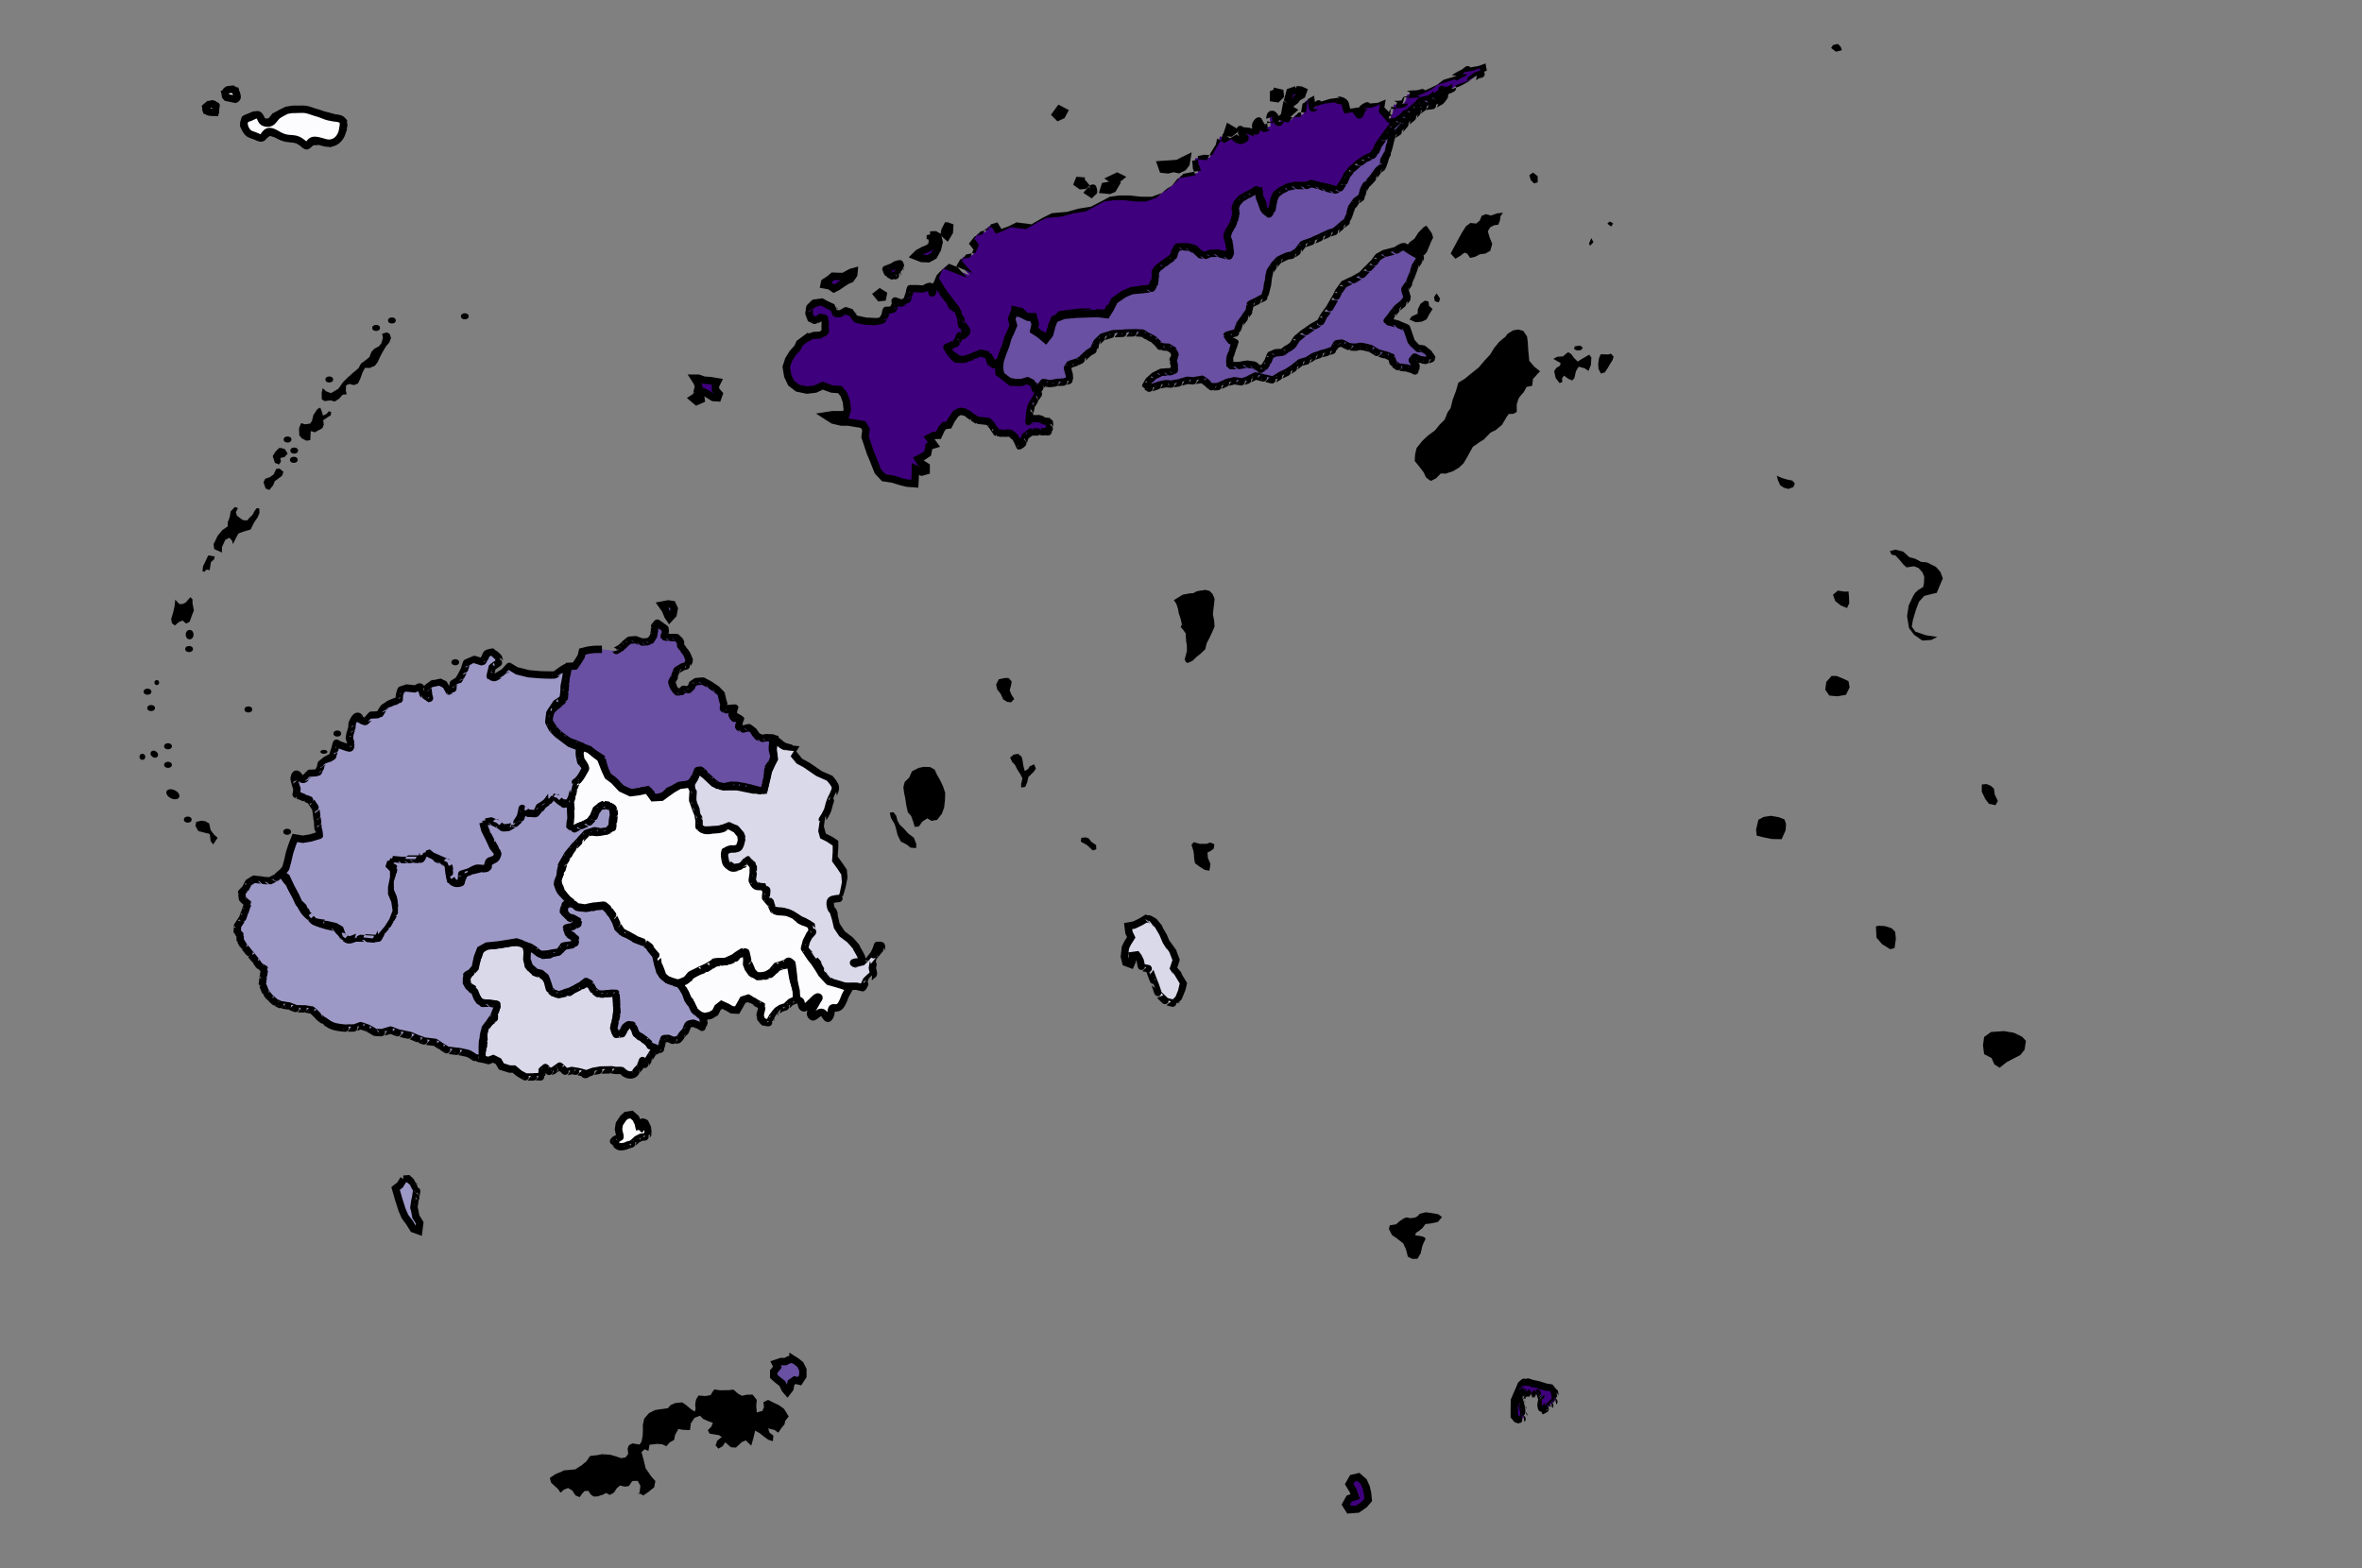 <?xml version="1.0" encoding="utf-8"?>
<!DOCTYPE svg PUBLIC "-//W3C//DTD SVG 1.1//EN" "http://www.w3.org/Graphics/SVG/1.1/DTD/svg11.dtd">
<svg:svg height="425" width="640" xmlns="http://www.w3.org/2000/svg" xmlns:svg="http://www.w3.org/2000/svg">
 <svg:rect width="100%" height="100%" fill="#808080" stroke="none"/>
 <!-- Created with SVG-edit - http://svg-edit.googlecode.com/ -->
 <svg:defs>
  <svg:style type="text/css">
   .default
    {
    fill: #bdbdbd;
    stroke:#ffffff;
    stroke-width:2;
    }
    .ba
    {  
       fill: #9D99C7;
       stroke:#000000;
       stroke-width:2;
    }
.bua
    {  
       fill: #3F007D;
       stroke:#000000;
       stroke-width:2;
    }
.cakaudrove
    {  
       fill: #6950A2;
       stroke:#000000;
       stroke-width:2;
    }
.kadavu
    {  
       fill: #6950A2;
       stroke:#000000;
       stroke-width:2;
    }
.lau
    {  
       fill: #3F007D;
       stroke:#000000;
       stroke-width:2;
    }
.lomaiviti
    {  
       fill: #D9D9EA;
       stroke:#000000;
       stroke-width:2;
    }
.macuata
    {  
       fill: #3F007D;
       stroke:#000000;
       stroke-width:2;
    }
.nadroga_navosa
    {  
       fill: #9D99C7;
       stroke:#000000;
       stroke-width:2;
    }
.naitasiri
    {  
       fill: #FCFBFD;
       stroke:#000000;
       stroke-width:2;
    }
.namosi
    {  
       fill: #9D99C7;
       stroke:#000000;
       stroke-width:2;
    }
.ra
    {  
       fill: #6950A2;
       stroke:#000000;
       stroke-width:2;
    }
.rewa
    {  
       fill: #FCFBFD;
       stroke:#000000;
       stroke-width:2;
    }
.rotuma
    {  
       fill: #FCFBFD;
       stroke:#000000;
       stroke-width:2;
    }
.serua
    {  
       fill: #D9D9EA;
       stroke:#000000;
       stroke-width:2;
    }
.tailevu
    {  
       fill: #D9D9EA;
       stroke:#000000;
       stroke-width:2;
    }
  </svg:style>
 </svg:defs>
 <svg:g display="inline">
  <svg:title>
   Map of welfare risk in Fiji
  </svg:title>
  <svg:path class="tailevu" d="m209.847,200.239l-0.367,2.835l0.334,2.614l-0.69,1.301l-0.89,1.958l-0.712,3.026l-0.534,2.165l-2.848,-0.029l-4.449,-0.89l-3.382,0l-2.848,-0.89l-2.492,-2.314l-1.78,-1.34l-1.068,2.408l-0.89,1.424l0.356,2.492l0.178,2.492l0.712,1.602l0.534,2.67l0,1.602l0.968,1.635l4.371,-0.145l3.204,-0.778l1.78,0.534c0,0 1.613,1.792 1.613,1.97c-0,0.178 -0.712,3.204 -0.723,3.191c-0.011,-0.013 -2.303,0.547 -2.314,0.534c-0.011,-0.013 -1.769,0.547 -1.78,0.534c-0.011,-0.013 0.367,2.682 0.356,2.67c-0.011,-0.013 1.564,1.216 2.018,1.499c0.454,0.283 2.035,-0.03 2.447,-0.253c0.412,-0.224 1.419,-1.589 1.409,-1.602c-0.011,-0.013 1.613,1.259 1.602,1.246c-0.011,-0.013 0.189,2.326 0.178,2.314c-0.011,-0.013 -0.345,1.614 -0.356,1.602c-0.011,-0.013 0.367,1.081 0.356,1.068c-0.011,-0.013 1.724,0.894 1.207,0.839c-0.518,-0.055 2.186,0.954 2.364,0.954c0.178,0 -0.178,2.314 -0.189,2.301c-0.011,-0.013 1.257,0.903 1.257,1.081c-0,0.178 0.534,2.136 0.523,2.123c-0.011,-0.013 1.489,0.215 2.407,0.244c0.918,0.03 2.587,0.836 2.576,0.823c-0.011,-0.013 2.345,1.53 3.137,1.771c0.792,0.241 2.569,1.624 2.558,1.611c-0.011,-0.013 0.011,1.437 0.189,1.437c0.178,0 -1.424,1.602 -1.435,1.589c-0.011,-0.013 -0.523,3.216 -0.534,3.204c-0.011,-0.013 1.435,1.614 1.424,1.602c-0.011,-0.013 2.4,2.477 1.882,2.084c-0.518,-0.393 1.866,3.446 1.855,3.433c-0.011,-0.013 2.578,2.351 2.187,2.169c-0.391,-0.182 3.241,0.589 2.597,0.661c-0.644,0.072 3.305,-0.072 3.821,-0.03c0.516,0.042 1.551,0.416 1.729,0.416c0.178,0 1.068,-1.958 1.057,-1.97c-0.011,-0.013 1.51,-1.453 1.815,-1.58c0.305,-0.127 -0.202,-1.611 -0.202,-1.789c-0,-0.178 0.356,-1.78 0.345,-1.792c-0.011,-0.013 1.791,-2.123 1.78,-2.136c-0.011,-0.013 0.536,-1.861 0.314,-2.127c-0.222,-0.266 -1.295,0.173 -1.053,-0.094c0.243,-0.266 -0.795,2.2 -1.059,2.525c-0.264,0.325 -1.751,2.2 -1.762,2.187c-0.011,-0.013 -2.125,0.547 -2.136,0.534c-0.011,-0.013 -2.36,-0.437 -1.231,-0.661c1.13,-0.224 1.987,-0.008 2.018,-0.781c0.032,-0.773 -1.666,-3.173 -1.489,-3.173c0.178,0 -1.78,-2.136 -1.791,-2.148c-0.011,-0.013 -2.125,-1.589 -2.136,-1.602c-0.011,-0.013 -1.413,-2.123 -1.424,-2.136c-0.011,-0.013 -0.523,-2.301 -0.534,-2.314c-0.011,-0.013 -0.255,-1.677 -0.688,-1.943c-0.433,-0.266 -0.843,-2.132 -0.389,-2.652c0.454,-0.52 2.511,-0.554 2.501,-0.567c-0.011,-0.013 0.723,-2.301 0.712,-2.314c-0.011,-0.013 0.545,-2.657 0.534,-2.67c-0.011,-0.013 -0.167,-2.123 -0.178,-2.136c-0.011,-0.013 -1.057,-1.589 -1.068,-1.602c-0.011,-0.013 -1.413,-1.945 -1.424,-1.958c-0.011,-0.013 0.189,-2.479 0.178,-2.492c-0.011,-0.013 0.011,-1.767 0,-1.78c-0.011,-0.013 -1.591,-1.055 -1.602,-1.068c-0.011,-0.013 -1.769,-0.877 -1.78,-0.89c-0.011,-0.013 -0.523,-1.945 -0.534,-1.958c-0.011,-0.013 0.367,-2.479 0.356,-2.492c-0.011,-0.013 1.36,-1.905 1.631,-3.269c0.271,-1.364 0.871,-2.592 0.861,-2.604c-0.011,-0.013 1.013,-1.785 1.059,-2.699c0.046,-0.914 -1.582,-2.628 -1.593,-2.64c-0.011,-0.013 -2.837,-1.233 -2.848,-1.246c-0.011,-0.013 -3.371,-2.301 -3.382,-2.314c-0.011,-0.013 -1.947,-1.055 -1.958,-1.068c-0.011,-0.013 -1.591,-1.945 -1.602,-1.958c-0.011,-0.013 0.901,-1.411 0.89,-1.424c-0.011,-0.013 -1.769,-0.165 -1.78,-0.178c-0.011,-0.013 -1.602,-0.277 -2.314,-0.89c-0.712,-0.613 -1.947,-1.589 -1.947,-1.589l0,-0l0,-0l0,-0l0,0z"/>
 </svg:g>
 <svg:g display="inline">
  <svg:title>
   Serua
  </svg:title>
  <svg:path class="serua" d="m129.868,286.803l2.481,0.621l1.301,-0.501l1.402,0.701l0.801,1.402l2.202,0.701l1.201,0c0,0 1.323,1.081 1.423,1.181c0.1,0.1 1.902,1.101 1.88,1.022c-0.022,-0.079 2.324,-0.021 2.303,-0.1c-0.022,-0.079 1.924,0.079 1.902,0c-0.022,-0.079 0.122,-1.622 0.1,-1.702c-0.022,-0.079 0.923,-0.721 0.901,-0.801c-0.022,-0.079 1.223,1.281 1.201,1.201c-0.022,-0.079 1.223,-0.421 1.201,-0.501c-0.022,-0.079 1.524,-1.022 1.502,-1.101c-0.022,-0.079 1.724,1.681 1.702,1.602c-0.022,-0.079 1.524,-0.321 1.502,-0.4c-0.022,-0.079 1.323,0.28 1.301,0.2c-0.022,-0.08 3.526,0.78 2.503,0.901c-1.023,0.121 1.824,-0.721 1.802,-0.801c-0.022,-0.08 2.024,-0.321 2.002,-0.4c-0.022,-0.08 2.925,-0.021 2.903,-0.1c-0.022,-0.08 1.323,0.18 1.423,0.18c0.1,0 1.502,0 1.602,0c0.1,0 0.901,1.101 2.181,1.222c1.28,0.121 1.724,-0.821 1.702,-0.901c-0.022,-0.08 1.223,-1.322 1.201,-1.402c-0.022,-0.08 0.623,-1.522 0.601,-1.602c-0.022,-0.079 0.723,1.281 0.701,1.201c-0.022,-0.079 0.923,-1.322 0.901,-1.402c-0.022,-0.079 1.123,-1.723 1.101,-1.802c-0.022,-0.079 1.123,-0.821 1.101,-0.901c-0.022,-0.079 -0.879,-1.022 -0.901,-1.101c-0.022,-0.079 -1.28,-0.521 -1.301,-0.601c-0.022,-0.079 -1.58,-1.222 -1.602,-1.301c-0.022,-0.079 -1.38,-0.922 -1.402,-1.001c-0.022,-0.079 -0.379,-1.422 -0.4,-1.502c-0.022,-0.079 -0.979,-1.322 -1.001,-1.402c-0.022,-0.079 -1.179,-0.021 -1.201,-0.1c-0.022,-0.079 -0.679,1.281 -0.701,1.201c-0.022,-0.079 -0.979,1.781 -1.001,1.702c-0.022,-0.079 -1.58,-0.321 -1.602,-0.4c-0.022,-0.079 -0.479,-1.422 -0.501,-1.502c-0.022,-0.079 0.623,-1.923 0.601,-2.002c-0.022,-0.079 0.322,-3.224 0.3,-3.304c-0.022,-0.079 -0.078,-1.522 -0.1,-1.602c-0.022,-0.079 -0.078,-1.522 -0.1,-1.602c-0.022,-0.079 -0.479,-0.922 -0.501,-1.001c-0.022,-0.079 -1.38,0.28 -1.402,0.2c-0.022,-0.079 -2.781,0.079 -2.803,0c-0.022,-0.079 -1.079,-0.721 -1.101,-0.801c-0.022,-0.079 -0.979,-1.222 -1.001,-1.301c-0.022,-0.079 -1.079,-0.621 -1.101,-0.701c-0.022,-0.079 -1.48,0.88 -1.502,0.801c-0.022,-0.079 -1.98,0.98 -2.002,0.901c-0.022,-0.079 -1.48,1.081 -1.502,1.001c-0.022,-0.079 -2.781,0.28 -2.803,0.2c-0.022,-0.079 -1.38,-0.421 -1.402,-0.501c-0.022,-0.079 -0.679,-1.322 -0.701,-1.402c-0.022,-0.079 -0.979,-1.823 -1.001,-1.902c-0.022,-0.079 -1.48,-1.222 -1.502,-1.301c-0.022,-0.079 -2.081,-0.721 -2.102,-0.801c-0.022,-0.079 -1.38,-1.422 -1.402,-1.502c-0.022,-0.079 -0.379,-2.023 -0.4,-2.102c-0.022,-0.079 0.122,-1.723 0.1,-1.802c-0.022,-0.079 -0.278,-1.422 -0.3,-1.502c-0.022,-0.079 -1.28,-0.922 -1.301,-1.001c-0.022,-0.079 -2.381,-0.021 -2.403,-0.1c-0.022,-0.079 -1.68,0.38 -1.702,0.3c-0.022,-0.079 -2.081,0.48 -2.102,0.4c-0.022,-0.079 -1.68,0.28 -1.702,0.2c-0.022,-0.079 -2.081,0.18 -2.102,0.1c-0.022,-0.079 -1.079,1.281 -1.101,1.201c-0.022,-0.079 -0.679,2.082 -0.701,2.002c-0.022,-0.079 -0.579,1.681 -0.601,1.602c-0.022,-0.079 -0.679,1.681 -0.701,1.602c-0.022,-0.079 -0.879,1.081 -0.901,1.001c-0.022,-0.079 -0.779,1.481 -0.801,1.402c-0.022,-0.079 0.322,1.982 0.3,1.902c-0.022,-0.079 1.423,0.88 1.402,0.801c-0.022,-0.079 0.723,1.982 0.701,1.902c-0.022,-0.079 1.323,1.881 1.301,1.802c-0.022,-0.079 2.024,0.48 2.002,0.4c-0.022,-0.079 2.124,0.28 2.102,0.2c-0.022,-0.079 0.422,0.88 0.4,0.801c-0.022,-0.079 -0.679,1.581 -0.701,1.502c-0.022,-0.079 0.022,1.781 0,1.702c-0.022,-0.079 -1.28,0.88 -1.301,0.801c-0.022,-0.079 -1.079,1.381 -1.101,1.301c-0.022,-0.079 -0.479,1.982 -0.501,1.902c-0.022,-0.079 0.122,1.781 0.1,1.702c-0.022,-0.079 -0.178,2.082 -0.2,2.002c-0.022,-0.079 -0.379,1.381 -0.4,1.301c-0.022,-0.079 -0.679,1.581 -0.679,1.581l0,0z"/>
 </svg:g>
 <svg:g display="inline">
  <svg:title>
   Rewa
  </svg:title>
  <svg:path class="rewa" d="m190.812,275.54l1.705,-0.355l1.276,-0.751l0.676,-1.352l1.051,-0.826l1.502,0.676l1.276,0.751l1.427,0.075l0.826,-1.427l0.751,-1.352l1.427,-0.451c0,0 0.998,0.58 1.073,0.58c0.075,0 1.352,0.901 1.33,0.847c-0.022,-0.054 1.373,0.73 1.352,0.676c-0.022,-0.054 -0.203,1.331 -0.225,1.276c-0.022,-0.054 -0.278,1.181 -0.3,1.126c-0.022,-0.054 0.247,1.256 0.225,1.201c-0.022,-0.054 0.998,0.955 0.976,0.901c-0.022,-0.054 1.298,0.054 1.276,0c-0.022,-0.054 0.923,-1.597 0.901,-1.652c-0.022,-0.054 1.223,-1.447 1.201,-1.502c-0.022,-0.054 0.998,-0.621 0.976,-0.676c-0.022,-0.054 1.524,-0.471 1.502,-0.525c-0.022,-0.054 1.148,-1.072 1.126,-1.126c-0.022,-0.054 1.749,-0.772 1.727,-0.826c-0.022,-0.054 -0.016,-2.104 -0.15,-2.834c-0.067,-0.365 -0.63,-1.661 -0.875,-2.788c-0.246,-1.127 -0.794,-4.788 -0.72,-4.477c0.147,0.621 -1.986,1.068 -2.008,1.013c-0.022,-0.054 -1.405,0.505 -1.427,0.451c-0.022,-0.054 -0.804,0.955 -0.826,0.901c-0.022,-0.054 -1.33,1.181 -1.352,1.126c-0.022,-0.054 -1.405,0.43 -1.427,0.375c-0.022,-0.054 -2.081,0.13 -2.102,0.075c-0.022,-0.054 -1.179,-0.621 -1.201,-0.676c-0.022,-0.054 -1.029,-1.447 -1.051,-1.502c-0.022,-0.054 -0.504,-1.372 -0.526,-1.427c-0.022,-0.054 0.097,-1.222 0.075,-1.276c-0.022,-0.054 0.097,-0.922 0.075,-0.976c-0.022,-0.054 -0.804,-0.471 -0.826,-0.526c-0.022,-0.054 -1.48,0.505 -1.502,0.451c-0.022,-0.054 -0.804,1.106 -0.826,1.051c-0.022,-0.054 -1.78,0.73 -1.802,0.676c-0.022,-0.054 -2.081,0.355 -2.102,0.3c-0.022,-0.054 -1.405,0.28 -1.427,0.225c-0.022,-0.054 -1.104,0.73 -1.126,0.676c-0.022,-0.054 -1.48,0.955 -1.502,0.901c-0.022,-0.054 -1.63,0.655 -1.652,0.601c-1.148,0.471 -2.306,1.256 -2.328,1.201c-0.022,-0.054 -0.654,0.955 -0.676,0.901c-0.022,-0.054 -1.179,0.805 -1.201,0.751c-0.022,-0.054 -0.954,0.58 -0.976,0.526c-0.022,-0.054 -0.128,1.031 -0.053,1.031c0.075,0 1.051,0.901 1.029,0.847c-0.022,-0.054 0.547,1.331 0.526,1.276c-0.022,-0.054 0.547,1.106 0.526,1.051c-0.022,-0.054 0.623,0.73 0.601,0.676c-0.022,-0.054 0.547,1.256 0.526,1.201c-0.022,-0.054 0.623,1.406 0.601,1.352c-0.022,-0.054 1.223,1.106 1.201,1.051c-0.022,-0.054 1.448,0.505 1.448,0.505l0,0l0,0l0,0l0,0l0,0l0,0l0,0l0,0z" id="svg_179"/>
  <svg:path class="rewa" d="m173.317,306.175l-0.397,-1.781l-0.676,-1.352l-1.126,-0.976l-1.427,0.225l-0.826,0.751l-1.051,1.577l-0.225,1.427c0,0 0.247,1.331 0.322,1.406c0.075,0.075 0.075,0.901 0.053,0.847c-0.022,-0.054 -1.104,0.505 -1.126,0.451c-0.022,-0.054 -0.729,0.655 -0.654,0.655c0.075,0 0.826,0.826 0.804,0.772c-0.022,-0.054 0.247,0.505 1.051,0.601c0.804,0.096 1.899,-0.321 1.877,-0.375c-0.022,-0.054 1.448,-0.396 1.427,-0.451c-0.022,-0.054 1.223,-1.072 1.201,-1.126c-0.022,-0.054 1.148,-0.546 1.126,-0.601c-0.022,-0.054 1.298,-0.096 1.276,-0.15c-0.022,-0.054 0.698,-0.772 0.676,-0.826c-0.022,-0.054 -0.128,-1.447 -0.15,-1.502c-0.022,-0.054 -0.654,-1.372 -0.676,-1.427c-0.022,-0.054 -0.579,-0.171 -0.601,-0.225c-0.022,-0.054 -0.203,1.706 -0.225,1.652c-0.022,-0.054 -0.654,0.43 -0.654,0.43l0,0z"/>
 </svg:g>
 <svg:g display="inline">
  <svg:title>
   Ra
  </svg:title>
  <svg:path class="ra" d="m163.106,175.978l-2.124,0.021l-1.602,0.2l-1.602,0.4l-0.3,1.301l-1.001,1.602l-0.701,1.001l-1.702,0.1c0,0 -0.278,1.181 -0.278,1.281c0,0.1 -0.4,1.802 -0.422,1.723c-0.022,-0.079 -0.078,1.481 -0.1,1.402c-0.022,-0.079 -0.178,2.382 -0.2,2.303c-0.022,-0.079 -0.178,2.182 -0.2,2.102c-0.022,-0.079 -0.879,0.98 -0.901,0.901c-0.022,-0.079 -1.28,1.181 -1.301,1.101c-0.022,-0.079 -1.179,1.081 -1.201,1.001c-0.022,-0.079 -0.679,1.881 -0.701,1.802c-0.022,-0.079 0.022,1.381 0.122,1.481c0.1,0.1 1.001,1.602 0.979,1.522c-0.022,-0.079 1.123,1.381 1.101,1.301c-0.022,-0.079 1.223,1.081 1.201,1.001c-0.022,-0.079 2.024,1.481 2.002,1.402c-0.022,-0.079 1.123,0.48 1.101,0.4c-0.022,-0.079 2.324,0.98 2.303,0.901c-0.022,-0.079 1.123,0.98 1.101,0.901c-0.022,-0.079 2.324,1.181 2.303,1.101c-0.022,-0.079 2.124,1.381 2.102,1.301c-0.022,-0.079 0.522,2.082 0.501,2.002c-0.022,-0.079 0.422,1.681 0.4,1.602c-0.022,-0.079 0.623,1.381 0.601,1.301c-0.022,-0.079 1.323,1.181 1.301,1.101c-0.022,-0.079 0.923,0.58 0.901,0.501c-0.022,-0.079 0.723,0.98 0.823,0.98c0.1,0 0.901,1.101 0.879,1.022c-0.022,-0.079 1.524,0.68 1.502,0.601c-0.022,-0.079 1.924,0.28 1.902,0.2c-0.022,-0.079 2.124,-0.421 2.102,-0.501c-0.022,-0.079 1.824,0.079 1.802,0c-0.022,-0.079 0.723,0.88 0.701,0.801c-0.022,-0.079 0.623,1.381 0.601,1.301c-0.022,-0.079 1.323,-0.221 1.301,-0.3c-0.022,-0.079 1.323,-0.421 1.423,-0.421c0.1,0 1.402,-1.301 1.38,-1.381c-0.022,-0.079 2.224,-0.721 2.202,-0.801c-0.022,-0.079 1.724,-0.521 1.702,-0.601c-0.022,-0.079 1.824,-0.421 1.802,-0.501c-0.022,-0.079 0.923,-1.022 0.901,-1.101c-0.022,-0.079 0.723,-1.122 0.701,-1.201c-0.022,-0.079 0.522,-1.222 0.501,-1.301c-0.022,-0.079 0.823,-0.021 0.801,-0.1c-0.022,-0.079 1.123,0.88 1.123,0.98c0,0.1 1.201,1.301 1.179,1.222c-0.022,-0.079 1.323,1.281 1.301,1.201c-0.022,-0.079 1.223,0.88 1.201,0.801c-0.022,-0.079 1.624,0.38 1.602,0.3c-0.022,-0.079 1.724,-0.321 1.702,-0.4c-0.022,-0.079 1.524,0.079 1.502,0c-0.022,-0.079 1.924,0.38 1.902,0.3c-0.022,-0.079 1.824,0.48 1.802,0.4c-0.022,-0.079 1.524,0.48 1.502,0.4c-0.022,-0.079 1.524,0.48 1.502,0.4c-0.022,-0.079 1.023,-0.221 1.001,-0.3c-0.022,-0.079 0.322,-1.522 0.3,-1.602c-0.022,-0.079 0.422,-1.422 0.4,-1.502c-0.022,-0.079 0.122,-1.422 0.1,-1.502c-0.022,-0.079 0.322,-1.422 0.3,-1.502c-0.022,-0.079 1.023,-1.322 1.001,-1.402c-0.022,-0.079 0.522,-1.322 0.501,-1.402c-0.022,-0.079 -0.479,-2.023 -0.501,-2.102c-0.022,-0.079 0.122,-1.622 0.1,-1.702c-0.022,-0.079 0.122,-1.222 0.1,-1.301c-0.022,-0.079 -1.58,-0.021 -1.602,-0.1c-0.022,-0.079 -1.48,0.28 -1.502,0.2c-0.022,-0.079 -1.179,-0.521 -1.201,-0.601c-0.022,-0.079 -0.879,-1.222 -0.901,-1.301c-0.022,-0.079 -1.28,-0.922 -1.301,-1.001c-0.022,-0.079 -1.78,0.48 -1.802,0.4c-0.022,-0.079 -0.979,-0.521 -1.001,-0.601c-0.022,-0.079 0.222,-0.922 0.2,-1.001c-0.022,-0.079 0.422,-0.922 0.4,-1.001c-0.022,-0.079 -1.079,-0.621 -1.101,-0.701c-0.022,-0.079 -0.779,0.48 -0.801,0.4c-0.022,-0.079 -0.479,-0.922 -0.501,-1.001c-0.022,-0.079 0.522,-0.822 0.501,-0.901c-0.022,-0.079 0.322,-0.822 0.3,-0.901c-0.022,-0.079 -1.58,0.18 -1.602,0.1c-0.022,-0.079 -0.779,0.48 -0.801,0.4c-0.022,-0.079 -0.579,-0.221 -0.679,-0.321c-0.1,-0.1 0.1,-1.201 0.078,-1.281c-0.022,-0.079 -0.278,-0.922 -0.3,-1.001c-0.022,-0.079 -0.379,-1.622 -0.4,-1.702c-0.022,-0.079 -1.079,-1.022 -1.079,-1.122c0,-0.1 -1.802,-1.201 -1.824,-1.281c-0.022,-0.079 -1.98,-1.022 -2.002,-1.101c-0.022,-0.079 -1.78,0.18 -1.802,0.1c-0.022,-0.079 -1.079,0.78 -1.101,0.701c-0.022,-0.079 -0.278,0.98 -0.3,0.901c-0.022,-0.079 -0.879,0.78 -0.901,0.701c-0.022,-0.079 -1.179,-0.121 -1.201,-0.2c-0.022,-0.079 -0.579,0.78 -0.601,0.701c-0.022,-0.079 -1.28,0.079 -1.301,0c-0.022,-0.079 -0.779,-1.122 -0.801,-1.201c-0.022,-0.079 -0.479,-1.322 -0.501,-1.402c-0.022,-0.079 0.823,-1.522 0.801,-1.602c-0.022,-0.079 0.623,-1.522 0.601,-1.602c-0.022,-0.079 1.423,-0.822 1.402,-0.901c-0.022,-0.079 1.323,-0.321 1.301,-0.4c-0.022,-0.079 0.723,-1.322 0.701,-1.402c-0.022,-0.079 -0.679,-1.622 -0.701,-1.702c-0.022,-0.079 -0.979,-1.322 -1.001,-1.402c-0.022,-0.079 -0.679,-0.822 -0.701,-0.901c-0.022,-0.079 0.022,-1.122 -0.078,-1.222c-0.1,-0.1 -1.001,-0.901 -1.023,-0.98c-0.022,-0.079 -1.68,0.079 -1.702,0c-0.022,-0.079 -1.68,-0.121 -1.702,-0.2c-0.022,-0.079 0.422,-1.022 0.4,-1.101c-0.022,-0.079 -0.078,-1.022 -0.1,-1.101c-0.022,-0.079 -1.079,-0.721 -1.101,-0.801c-0.022,-0.079 -0.979,-0.621 -1.001,-0.701c-0.022,-0.079 -0.679,0.88 -0.701,0.801c-0.022,-0.079 -0.078,1.681 -0.1,1.602c-0.022,-0.079 -0.278,1.381 -0.3,1.301c-0.022,-0.079 -0.779,1.181 -0.801,1.101c-0.022,-0.079 -1.079,0.38 -1.101,0.3c-0.022,-0.079 -1.28,0.079 -1.301,0c-0.022,-0.079 -1.48,-0.521 -1.502,-0.601c-0.022,-0.079 -1.68,0.18 -1.702,0.1c-0.022,-0.079 -0.879,0.78 -0.901,0.701c-0.022,-0.079 -0.779,0.88 -0.801,0.801c-0.022,-0.079 -0.779,0.78 -0.801,0.701c-0.022,-0.079 -1.28,0.78 -1.301,0.701" id="svg_121"/>
  <svg:path class="ra" d="m181.051,163.664l-1.674,0.321l0.901,1.276l0.676,1.652l0.451,0.676l0.976,-1.051l0.3,-1.577l-0.526,-1.126l-1.104,-0.171z"/>
 </svg:g>
 <svg:g display="inline">
  <svg:title>
   Namosi
  </svg:title>
  <svg:path class="namosi" d="m148.89,258.771l-1.724,0.121l-1.902,-1.301l-1.802,-0.801l-0.601,1.201l-0.1,2.002l0.701,2.002l1.702,1.502l1.402,0.3l1.201,1.001c0,0 0.623,1.381 0.623,1.481c0,0.1 0.601,2.102 0.579,2.023c-0.022,-0.079 1.123,0.98 1.101,0.901c-0.022,-0.079 1.223,0.38 1.323,0.38c0.1,0 1.602,-0.4 1.58,-0.48c-0.022,-0.079 1.824,-0.521 1.802,-0.601c-0.022,-0.079 1.323,-0.621 1.301,-0.701c-0.022,-0.079 1.624,-0.822 1.602,-0.901c-0.022,-0.079 1.123,-0.822 1.101,-0.901c-0.022,-0.079 1.023,0.58 1.001,0.501c-0.022,-0.079 1.123,2.082 1.101,2.002c-0.022,-0.079 1.323,0.98 1.301,0.901c-0.022,-0.079 1.423,0.079 1.402,0c-0.022,-0.079 1.924,-0.121 1.902,-0.2c-0.022,-0.079 1.423,0.079 1.402,0c-0.022,-0.079 0.122,1.481 0.122,1.581c0,0.1 0.1,2.002 0.078,1.923c-0.022,-0.079 0.122,1.982 0.1,1.902c-0.022,-0.079 -0.379,1.881 -0.4,1.802c-0.022,-0.079 -0.479,2.382 -0.501,2.303c-0.022,-0.079 0.823,1.982 0.801,1.902c-0.022,-0.079 1.624,-0.721 1.602,-0.801c-0.022,-0.079 0.623,-1.222 0.601,-1.301c-0.022,-0.079 0.923,-0.822 1.023,-0.822c0.1,0 1.001,0.2 0.979,0.121c-0.022,-0.079 0.723,1.381 0.701,1.301c-0.022,-0.079 0.422,1.281 0.4,1.201c-0.022,-0.079 1.123,0.68 1.101,0.601c-0.022,-0.079 1.023,0.78 1.001,0.701c-0.022,-0.079 1.323,1.181 1.301,1.101c-0.022,-0.079 0.422,0.88 0.4,0.801c-0.022,-0.079 1.223,0.48 1.201,0.4c-0.022,-0.079 0.823,0.88 0.801,0.801c-0.022,-0.079 0.923,-0.421 0.901,-0.501c-0.022,-0.079 0.322,-1.222 0.3,-1.301c-0.022,-0.079 0.522,-1.322 0.501,-1.402c-0.022,-0.079 1.123,-0.021 1.101,-0.1c-0.022,-0.079 1.524,0.68 1.502,0.601c-0.022,-0.079 1.123,-0.221 1.223,-0.221c0.1,0 0.901,-1.001 0.879,-1.081c-0.022,-0.079 0.923,-1.122 1.023,-1.122c0.1,0 0.501,-1.301 0.779,-1.781c0.278,-0.48 1.423,-0.421 1.402,-0.501c-0.022,-0.079 1.423,0.58 1.402,0.501c-0.022,-0.079 1.223,0.78 1.201,0.701c-0.022,-0.079 0.422,-0.922 0.4,-1.001c-0.022,-0.079 -0.379,-1.622 -0.4,-1.702c-0.022,-0.079 -0.979,-0.721 -1.001,-0.801c-0.022,-0.079 -1.179,-0.922 -1.201,-1.001c-0.022,-0.079 -0.679,-1.422 -0.701,-1.502c-0.022,-0.079 -1.079,-1.422 -1.101,-1.502c-0.022,-0.079 -0.579,-1.622 -0.601,-1.702c-0.022,-0.079 -0.879,-1.422 -0.901,-1.502c-0.022,-0.079 -0.779,-1.022 -0.801,-1.101c-0.022,-0.079 -1.28,-0.321 -1.301,-0.4c-0.022,-0.079 -2.181,-0.822 -2.202,-0.901c-0.022,-0.079 -1.079,-0.822 -1.101,-0.901c-0.022,-0.079 -0.679,-1.022 -0.701,-1.101c-0.022,-0.079 -0.679,-2.423 -0.701,-2.503c-0.022,-0.079 -0.379,-1.823 -0.4,-1.902c-0.022,-0.079 -1.079,-1.723 -1.101,-1.802c-0.022,-0.079 -1.68,-1.522 -1.702,-1.602c-0.022,-0.079 -1.88,-0.721 -1.902,-0.801c-0.022,-0.079 -2.581,-1.322 -2.603,-1.402c-0.022,-0.079 -1.58,-0.521 -1.602,-0.601c-0.022,-0.079 -1.28,-0.922 -1.301,-1.001c-0.022,-0.079 -0.579,-1.723 -0.601,-1.802c-0.022,-0.079 -0.979,-1.723 -1.001,-1.802c-0.022,-0.079 -0.979,-1.222 -1.001,-1.301c-0.022,-0.079 -1.079,-1.222 -1.101,-1.301c-0.022,-0.079 -2.081,0.18 -2.102,0.1c-0.022,-0.079 -1.179,0.38 -1.201,0.3c-0.022,-0.079 -1.88,0.28 -1.902,0.2c-0.022,-0.079 -1.68,-0.121 -1.702,-0.2c-0.022,-0.079 -1.28,-0.721 -1.301,-0.801c-0.022,-0.079 -1.48,-0.321 -1.502,-0.4c-0.022,-0.079 -1.079,0.98 -1.101,0.901c-0.022,-0.079 -0.078,1.481 -0.1,1.402c-0.022,-0.079 0.823,1.481 0.801,1.402c-0.022,-0.079 1.423,0.38 1.402,0.3c-0.022,-0.079 1.524,0.88 1.502,0.801c-0.022,-0.079 -0.278,0.88 -0.3,0.801c-0.022,-0.079 -1.179,0.58 -1.201,0.501c-0.022,-0.079 -1.079,0.58 -1.101,0.501c-0.022,-0.079 -0.679,1.281 -0.579,1.281c0.1,0 1.602,0.901 1.58,0.822c-0.022,-0.079 1.023,1.281 1.001,1.201c-0.022,-0.079 -0.178,1.081 -0.2,1.001c-0.022,-0.079 -1.38,0.48 -1.402,0.4c-0.022,-0.079 -1.28,0.38 -1.301,0.3c-0.022,-0.079 -0.879,0.78 -0.901,0.701c-0.022,-0.079 -0.779,0.98 -0.801,0.901c-0.022,-0.079 -1.179,0.28 -1.201,0.2c-0.022,-0.079 -1.28,0.58 -1.28,0.58l0,0l0,0l0,0z"/>
 </svg:g>
 <svg:g display="inline">
  <svg:title>
   Naitasiri
  </svg:title>
  <svg:path class="naitasiri" d="m187.066,212.47l-2.992,0.388l-1.869,1.068l-1.545,1.097l-1.391,1.039l-2.269,0.133l-0.667,-0.934l-0.934,-1.201l-2.326,0.507l-2.213,0.279l-2.536,-1.187l-2.002,-2.136l-1.602,-1.201l-0.801,-1.735l-1.201,-3.07l-1.602,-1.201l-1.468,-1.201l-2.079,-0.717l-0.457,1.785l0.267,1.735c0,0 1.215,1.615 1.215,2.142c0,0.528 -0.626,1.074 -0.681,1.061c-0.055,-0.013 -0.746,1.615 -0.801,1.602c-0.055,-0.013 -0.879,1.214 -0.934,1.201c-0.055,-0.013 -0.612,1.615 -0.667,1.602c-0.055,-0.013 -0.345,1.881 -0.4,1.869c-0.055,-0.013 -0.479,1.881 -0.534,1.869c-0.055,-0.013 0.189,2.282 0.133,2.269c-0.055,-0.013 -0.345,2.415 -0.4,2.403c-0.055,-0.013 0.189,1.264 0.133,2.002c-0.055,0.738 0.656,0.98 1.201,0.667c0.545,-0.313 1.628,-0.773 2.333,-0.955c0.747,-0.266 2.438,-1.604 2.002,-1.068c-0.562,0.452 0.925,-1.435 0.87,-1.448c-0.055,-0.013 0.723,-1.723 0.667,-1.735c-0.055,-0.013 1.924,-1.322 1.869,-1.335c-0.055,-0.013 1.524,0.146 1.468,0.133c-0.055,-0.013 1.524,1.081 1.468,1.068c-0.055,-0.013 0.189,1.481 0.133,1.468c-0.055,-0.013 -0.212,2.148 -0.267,2.136c-0.055,-0.013 -0.212,1.748 -0.267,1.735c-0.055,-0.013 -1.146,0.547 -1.201,0.534c-0.055,-0.013 -2.248,0.457 -2.937,0.487c-0.815,0.03 -1.814,-0.34 -1.869,-0.353c-0.055,-0.013 -1.814,1.348 -1.869,1.335c-0.055,-0.013 -1.947,1.881 -2.002,1.869c-0.055,-0.013 -1.013,1.481 -1.068,1.468c-0.055,-0.013 -1.013,2.015 -1.068,2.002c-0.055,-0.013 -1.013,1.748 -1.068,1.735c-0.055,-0.013 -0.612,2.282 -0.667,2.269c-0.055,-0.013 -1.013,2.282 -1.068,2.269c-0.055,-0.013 0.322,2.015 0.456,2.015c0.133,0 0.534,1.335 0.479,1.322c-0.055,-0.013 1.657,2.015 1.602,2.002c-0.055,-0.013 1.39,1.081 1.335,1.068c-0.055,-0.013 1.871,1.55 1.412,1.252c-0.53,-0.274 2.547,0.256 2.064,0.267c-0.578,0.011 2.9,-0.678 2.679,-0.572c-0.578,0.106 2.31,-0.267 2.443,-0.267c0.133,0 1.335,1.068 1.28,1.055c-0.055,-0.013 1.39,1.881 1.335,1.869c-0.055,-0.013 1.123,2.415 1.068,2.403c-0.055,-0.013 1.302,1.995 1.247,1.982c-0.34,-0.361 0.953,0.504 1.499,0.694c0.577,0.348 2.649,1.41 2.024,1.207c-0.499,-0.139 2.494,0.936 2.439,0.923c-0.055,-0.013 2.057,1.454 1.622,1.283c-0.625,-0.266 2.037,2.601 1.982,2.588c-0.055,-0.013 0.372,2.662 0.285,2.269c0.04,-0.615 1.238,2.816 1.183,2.803c-0.055,-0.013 1.17,1.243 1.72,1.292c0.549,0.26 2.2,0.716 2.333,0.716c0.767,0 1.397,-0.45 1.891,-0.589c0.874,-0.308 1.361,-1.511 1.855,-1.735c0.705,-0.351 1.867,-0.873 1.811,-0.885c-0.055,-0.013 2.591,-1.189 2.536,-1.201c-0.055,-0.013 1.508,-0.787 1.918,-1.264c0.747,-0.182 3.879,-0.128 3.148,-0.098c-1.069,0.198 1.916,-0.822 2.409,-1.299c0.494,-0.477 2.057,-1.331 2.002,-1.343c-0.055,-0.013 0.99,0.013 0.99,0.146c0,0.133 0.534,2.403 0.479,2.39c-0.055,-0.013 1.123,2.549 1.068,2.536c-0.055,-0.013 0.49,0.814 1.11,1.223c0.621,0.41 1.938,0.153 2.6,0.014c0.663,-0.139 1.951,-1.091 1.896,-1.103c-0.055,-0.013 1.123,-1.322 1.068,-1.335c-0.055,-0.013 1.791,-0.521 1.735,-0.534c-0.055,-0.013 0.905,-0.224 1.292,-0.689c0.387,-0.465 1.184,0.606 1.184,0.472c0,-0.133 0.55,4.165 0.532,4.51c-0.018,0.345 0.48,2.355 0.618,2.981c0.035,0.157 0.015,2.206 0.352,2.41c0.084,0.051 0.584,0.026 0.845,0.398c0.261,0.372 0.123,1.647 0.865,1.763c0.741,0.116 3.026,-2.827 3.696,-2.971c0.335,-0.072 0.65,0.143 0.225,0.63c-0.213,0.243 -1.015,1.869 -1.744,2.927c-0.729,1.058 -0.213,1.675 0.31,1.865c0.131,0.047 0.652,-0.31 1.373,-0.876c1.753,-1.462 2.104,1.819 2.873,1.175c0.768,-0.645 0.592,-2.364 0.972,-2.676c0.38,-0.312 1.268,0.267 2.028,-0.441c0.76,-0.709 1.393,-2.705 1.516,-2.975c0.247,-0.539 1.003,-1.756 1.109,-1.996c0.106,-0.239 -5.644,-1.88 -5.563,-1.787c0.322,0.374 -2.385,-2.616 -2.004,-2.143c0.381,0.474 -2.02,-3.446 -2.467,-3.724c-0.425,-0.446 -2.084,-3.113 -2.139,-3.126c-0.055,-0.013 0.459,-1.553 0.523,-1.969c0.206,-0.44 0.867,-1.622 0.812,-1.635c-0.055,-0.013 0.856,-1.055 0.801,-1.068c-0.055,-0.013 -0.277,-1.224 -0.316,-1.556c-0.252,-0.19 -1.15,-0.658 -1.681,-0.79c-0.34,-0.013 -1.817,-0.836 -1.492,-0.706c0.372,0.13 -1.662,-1.34 -1.717,-1.353c-0.055,-0.013 -1.214,-0.565 -1.737,-0.699c-0.475,-0.086 -1.589,-0.139 -2.072,-0.176c-0.459,0.059 -1.475,-0.448 -1.531,-0.46c-0.055,-0.013 -0.612,-1.589 -0.667,-1.602c-0.055,-0.013 -1.413,-1.723 -1.468,-1.735c-0.055,-0.013 0.189,-1.589 0.133,-1.602c-0.055,-0.013 -0.345,-1.322 -0.4,-1.335c-0.055,-0.013 -1.264,-0.057 -1.995,-0.112c-0.858,-0.097 -1.286,-1.611 -1.342,-1.624c-0.055,-0.013 0.322,-2.123 0.267,-2.136c-0.055,-0.013 0.055,-1.723 0,-1.735c-0.055,-0.013 -1.28,-1.723 -1.335,-1.735c-0.055,-0.013 -0.879,0.814 -0.934,0.801c-0.055,-0.013 -0.746,0.947 -0.801,0.934c-0.055,-0.013 -2.127,0.663 -2.586,0.508c-0.388,-0.036 -1.395,-0.821 -1.577,-1.119c-0.435,-0.615 -0.454,-1.913 -0.509,-1.925c-0.055,-0.013 -0.047,-1.082 0.08,-1.469c0.348,-0.229 1.093,-0.555 1.608,-0.663c0.642,0.082 1.823,0.011 2.182,-0.439c0.359,-0.451 0.604,-1.511 0.707,-1.967c-0.15,-0.456 -0.078,-1.293 -0.387,-1.654c-0.372,-0.171 -0.798,-1.132 -1.265,-1.335c-0.404,-0.203 -1.669,-0.87 -1.724,-0.882c-0.055,-0.013 -1.567,0.73 -2.034,0.844c-0.594,0.177 -2.051,0.311 -2.613,0.299c-0.562,0.114 -1.528,0.329 -2.312,-0.063c-0.467,-0.076 -1.128,-0.8 -1.183,-0.812c-0.055,-0.013 0.055,-1.723 0,-1.735c-0.055,-0.013 -0.212,-1.456 -0.267,-1.468c-0.055,-0.013 -0.746,-2.123 -0.801,-2.136c-0.055,-0.013 -0.612,-1.856 -0.667,-1.869c-0.055,-0.013 0.189,-2.657 0.133,-2.67c-0.055,-0.013 -0.746,-1.723 -0.746,-1.723l0,-0l0,-0l0,-0l0,-0l0,-0z"/>
 </svg:g>
 <svg:g display="inline">
  <svg:title>
   Nadroga and Navosa
  </svg:title>
  <svg:path class="nadroga_navosa" d="m128.767,262.275l0.579,-2.782l0.801,-2.102l1.802,-1.001l3.003,-0.3l2.603,-0.4l2.403,-0.4c0,0 1.524,0.48 1.624,0.58c0.1,0.1 1.902,0.801 1.88,0.721c-0.022,-0.079 1.223,0.78 1.201,0.701c-0.022,-0.079 1.123,1.081 1.724,1.281c0.601,0.2 2.803,-0.1 2.781,-0.18c-0.022,-0.079 2.425,-0.321 2.403,-0.4c-0.022,-0.079 1.123,-1.522 1.101,-1.602c-0.022,-0.079 2.725,-0.321 2.703,-0.4c-0.022,-0.079 0.623,-1.522 0.601,-1.602c-0.022,-0.079 -1.88,-1.122 -1.902,-1.201c-0.022,-0.079 -0.579,-1.622 -0.601,-1.702c-0.022,-0.079 2.124,-0.421 2.102,-0.501c-0.022,-0.079 1.223,-0.621 1.201,-0.701c-0.022,-0.079 -0.879,-0.922 -0.901,-1.001c-0.022,-0.079 -1.78,-0.521 -1.802,-0.601c-0.022,-0.079 -1.48,-1.622 -1.502,-1.702c-0.022,-0.079 0.623,-1.723 0.601,-1.802c-0.022,-0.079 1.423,-0.621 1.402,-0.701c-0.022,-0.079 -1.68,-1.522 -1.702,-1.602c-0.022,-0.079 -1.079,-1.422 -1.179,-1.522c-0.1,-0.1 -0.701,-1.902 -0.723,-1.982c-0.022,-0.079 0.723,-1.723 0.701,-1.802c-0.022,-0.079 0.422,-2.824 0.4,-2.903c-0.022,-0.079 1.724,-2.924 1.702,-3.003c-0.022,-0.079 1.624,-1.923 1.602,-2.002c-0.022,-0.079 1.724,-1.723 1.702,-1.802c-0.022,-0.079 1.824,-1.923 1.802,-2.002c-0.022,-0.079 2.224,-0.621 2.202,-0.701c-0.022,-0.079 1.824,0.38 1.802,0.3c-0.022,-0.079 1.824,-0.221 1.802,-0.3c-0.022,-0.079 1.223,-0.922 1.201,-1.752c-0.022,-0.83 0.322,-2.774 0.3,-2.853c-0.022,-0.079 -0.178,-1.522 -0.2,-1.602c-0.022,-0.079 -1.28,-0.521 -1.301,-0.601c-0.022,-0.079 -1.98,0.18 -2.002,0.1c-0.022,-0.079 -1.079,1.481 -1.101,1.402c-0.022,-0.079 -0.679,1.781 -0.701,1.702c-0.022,-0.079 -1.38,1.481 -1.402,1.402c-0.022,-0.079 -2.281,0.98 -2.303,0.901c-0.022,-0.079 -1.78,0.98 -1.802,0.901c-0.022,-0.079 -0.979,-0.721 -1.001,-0.801c-0.022,-0.079 0.322,-2.323 0.3,-2.403c-0.022,-0.079 -0.078,-2.323 -0.1,-2.403c-0.022,-0.079 -0.078,-1.322 -0.1,-1.402c-0.022,-0.079 -1.98,0.28 -2.002,0.2c-0.022,-0.079 -1.48,-1.222 -1.502,-1.301c-0.022,-0.079 -1.48,-0.822 -1.502,-0.901c-0.022,-0.079 -0.779,1.481 -0.801,1.402c-0.022,-0.079 -1.38,0.98 -1.402,0.901c-0.022,-0.079 -0.779,1.181 -0.801,1.101c-0.022,-0.079 -1.58,1.381 -1.602,1.301c-0.022,-0.079 -1.48,-0.121 -1.502,-0.2c-0.022,-0.079 -1.38,-0.721 -1.402,-0.801c-0.022,-0.079 -0.379,0.98 -0.4,0.901c-0.022,-0.079 -0.479,1.581 -0.501,1.502c-0.022,-0.079 -1.68,1.581 -1.702,1.502c-0.022,-0.079 -1.68,0.98 -1.702,0.901c-0.022,-0.079 -2.081,-0.421 -2.102,-0.501c-0.022,-0.079 -1.98,-0.922 -2.002,-1.001c-0.022,-0.079 -2.181,-0.221 -2.202,-0.3c-0.022,-0.079 -0.178,1.481 -0.2,1.402c-0.022,-0.079 0.723,1.881 0.701,1.802c-0.022,-0.079 1.223,2.382 1.201,2.303c-0.022,-0.079 1.223,2.182 1.201,2.102c-0.022,-0.079 0.422,1.781 0.4,1.702c-0.022,-0.079 -0.779,1.381 -0.801,1.301c-0.022,-0.079 -1.48,0.68 -1.502,0.601c-0.022,-0.079 -0.078,1.581 -0.1,1.502c-0.022,-0.079 -1.68,0.28 -1.702,0.2c-0.022,-0.079 -2.581,0.68 -2.603,0.601c-0.022,-0.079 -1.98,0.68 -2.002,0.601c-0.022,-0.079 -0.679,1.581 -0.701,1.502c-0.022,-0.079 -0.379,1.381 -0.4,1.301c-0.022,-0.079 -2.681,-0.421 -2.703,-0.501c-0.022,-0.079 -0.379,-1.823 -0.4,-1.902c-0.022,-0.079 -0.278,-2.323 -0.3,-2.403c-0.022,-0.079 -1.68,-1.222 -1.702,-1.301c-0.022,-0.079 -1.58,-0.521 -1.602,-0.601c-0.022,-0.079 -1.58,-1.322 -1.602,-1.402c-0.022,-0.079 -1.78,-0.822 -1.802,-0.901c-0.022,-0.079 0.022,1.681 0,1.602c-0.022,-0.079 -0.779,1.081 -0.801,1.001c-0.022,-0.079 -1.58,-0.121 -1.602,-0.2c-0.022,-0.079 -1.68,0.28 -1.702,0.2c-0.022,-0.079 -1.78,0.079 -1.802,0c-0.022,-0.079 -1.78,-0.221 -1.88,-0.221c-0.1,0 -1.702,0.701 -1.724,0.621c-0.022,-0.079 0.122,1.181 0.1,1.101c-0.022,-0.079 1.423,0.78 1.402,0.701c-0.022,-0.079 -0.178,1.281 -0.2,1.201c-0.022,-0.079 -0.879,2.482 -0.901,2.403c-0.022,-0.079 0.122,2.682 0.1,2.603c-0.022,-0.079 0.823,1.982 0.801,1.902c-0.022,-0.079 0.322,2.182 0.3,2.102c-0.022,-0.079 0.022,2.282 0,2.202c-0.022,-0.079 -0.879,1.581 -0.901,1.502c-0.022,-0.079 -0.979,1.781 -1.001,1.702c-0.022,-0.079 -1.28,1.581 -1.301,1.502c-0.022,-0.079 -1.28,2.382 -1.301,2.303c-0.022,-0.079 -3.082,-0.221 -3.103,-0.3c-0.022,-0.079 -3.082,-0.021 -3.103,-0.1c-0.022,-0.079 -2.381,0.38 -2.403,0.3c-0.022,-0.079 -1.18,-1.222 -1.201,-1.301c-0.022,-0.079 -1.38,-1.622 -1.402,-1.702c-0.022,-0.079 -2.681,-0.621 -2.781,-0.621c-0.1,0 -2.703,-0.901 -2.725,-0.98c-0.022,-0.079 -2.514,-1.856 -3.304,-3.103c-0.789,-1.247 -1.78,-3.224 -1.802,-3.304c-0.022,-0.079 -0.879,-1.522 -0.901,-1.602c-0.022,-0.079 -1.079,-2.123 -1.101,-2.202c-0.022,-0.079 -1.38,-1.622 -1.402,-1.702c-0.022,-0.079 -0.879,-1.222 -0.901,-1.301c-0.022,-0.079 -1.48,1.381 -1.502,1.301c-0.022,-0.079 -1.68,0.88 -1.702,0.801c-0.022,-0.079 -1.78,-0.121 -1.802,-0.2c-0.022,-0.079 -2.281,-0.221 -2.303,-0.3c-0.022,-0.079 -1.48,0.98 -1.502,0.901c-0.022,-0.079 -0.879,1.781 -0.901,1.702c-0.022,-0.079 -0.979,1.081 -1.001,1.001c-0.022,-0.079 0.222,1.581 0.222,1.681c0,0.1 1.502,1.402 1.48,1.322c-0.022,-0.079 -0.278,0.88 -0.3,0.801c-0.022,-0.079 -0.579,1.781 -0.601,1.702c-0.022,-0.079 -0.579,1.681 -0.601,1.602c-0.022,-0.079 -1.28,1.982 -1.301,1.902c-0.022,-0.079 -0.078,1.781 -0.1,1.702c-0.022,-0.079 0.823,0.88 0.801,0.801c-0.022,-0.079 0.022,1.481 0,1.402c-0.022,-0.079 0.923,1.581 0.901,1.502c-0.022,-0.079 1.824,2.282 1.802,2.202c-0.022,-0.079 1.423,1.781 1.402,1.702c-0.022,-0.079 1.223,1.781 1.201,1.702c-0.022,-0.079 1.323,0.78 1.301,0.701c-0.022,-0.079 -0.279,1.982 -0.3,1.902c-0.022,-0.079 -0.278,2.282 -0.3,2.202c-0.022,-0.079 0.923,2.282 0.901,2.202c-0.022,-0.079 1.123,1.481 1.101,1.402c-0.022,-0.079 1.624,1.481 1.602,1.402c-0.022,-0.079 1.423,0.68 1.402,0.601c-0.022,-0.079 2.124,0.38 2.102,0.3c-0.022,-0.079 2.224,0.88 2.202,0.801c-0.022,-0.08 2.024,0.079 2.002,0c-0.022,-0.08 2.124,0.38 2.102,0.3c-0.022,-0.079 1.824,1.681 1.824,1.781c0,0.1 1.301,1.101 1.402,1.101c0.1,0 1.301,1.101 2.606,1.522c1.305,0.421 3.551,0.58 3.529,0.526c-0.022,-0.054 2.349,-0.021 2.328,-0.075c-0.022,-0.054 1.524,-0.546 1.502,-0.601c-0.022,-0.054 1.824,0.655 1.802,0.601c-0.022,-0.054 2.049,1.106 2.049,1.181c0,0.075 2.102,0.15 2.081,0.096c-0.022,-0.054 2.199,-0.621 2.177,-0.676c-0.022,-0.054 2.274,0.88 2.253,0.826c-0.022,-0.054 3.025,0.655 3.003,0.601c-0.022,-0.054 2.349,1.031 2.328,0.976c-0.022,-0.054 1.749,0.655 1.727,0.601c-0.022,-0.054 2.8,0.355 2.778,0.3c-0.022,-0.054 1.599,1.106 1.577,1.051c-0.022,-0.054 1.824,1.181 1.802,1.126c-0.022,-0.054 2.875,0.355 2.853,0.3c-0.022,-0.054 1.624,0.33 2.428,0.476c0.804,0.146 2.324,1.381 2.303,1.301c-0.022,-0.079 1.824,0.28 1.802,0.2c-0.022,-0.079 0.022,-3.525 0,-3.604c-0.022,-0.079 0.222,-2.023 0.2,-2.102c-0.022,-0.079 0.623,-2.423 0.601,-2.503c-0.022,-0.079 1.423,-1.823 1.402,-1.902c-0.022,-0.079 0.923,-1.222 0.901,-1.301c-0.022,-0.079 0.923,-2.123 0.901,-2.202c-0.022,-0.079 0.022,-1.022 0,-1.101c-0.022,-0.079 -1.68,-0.221 -1.702,-0.3c-0.022,-0.08 -2.581,0.08 -2.603,0c-0.022,-0.08 -0.979,-1.222 -1.001,-1.301c-0.022,-0.08 -0.679,-1.723 -0.701,-1.802c-0.022,-0.079 -1.48,-1.022 -1.502,-1.101c-0.022,-0.08 -0.779,-1.322 -0.801,-1.402c-0.022,-0.079 0.122,-1.923 0.1,-2.002c-0.022,-0.08 1.323,-0.722 1.301,-0.801c-0.022,-0.079 1.023,-1.222 1.023,-1.222l0,0l0,0l0,0l0,0l0,0l0,0l-0,0l0,0z"/>
  <svg:path class="nadroga_navosa" d="m109.379,319.573l-0.99,1.589l-1.201,0.934l0.801,2.803l0.934,2.937l0.801,1.869l1.201,1.602l1.068,1.735l1.468,0.534l0.267,-2.136l-1.068,-1.735c0,0 -0.345,-2.257 -0.479,-2.257c-0.133,0 0.267,-1.869 0.212,-1.881c-0.055,-0.013 0.322,-1.189 0.267,-1.201c-0.055,-0.013 0.322,-1.856 0.267,-1.869c-0.055,-0.013 -1.013,-1.99 -1.068,-2.002c-0.055,-0.013 -1.146,-1.055 -1.201,-1.068c-0.055,-0.013 -1.28,0.146 -1.28,0.146l-0,-0l0,-0l0,-0l0,-0l0,-0l0,-0l0,-0l0,-0z"/>
 </svg:g>
 <svg:g display="inline">
  <svg:title>
   Macuata
  </svg:title>
  <svg:path class="macuata" d="m275.03,84.061l1.591,0.343l1.424,1.424l1.958,0l0.356,1.424l-0.178,1.78l1.246,1.246l1.996,1.171l1.03,-1.171l0.712,-2.492l2.136,-2.492l2.492,-0.356c0,0 2.68,-0.343 2.858,-0.343c0.178,0 2.848,0 2.837,-0.013c-0.011,-0.013 1.969,0.191 1.958,0.178c-0.011,-0.013 1.944,0.342 2.483,-0.178c0.538,-0.52 0.91,-1.945 0.899,-1.958c-0.011,-0.013 1.435,-2.479 1.424,-2.492c-0.011,-0.013 2.68,-1.055 2.67,-1.068c-0.011,-0.013 2.324,-0.877 2.314,-0.89c-0.011,-0.013 1.969,0.191 1.958,0.178c-0.011,-0.013 1.976,0.069 2.63,-0.419c0.654,-0.488 0.94,-2.06 0.929,-2.072c-0.011,-0.013 0.189,-2.479 0.178,-2.492c-0.011,-0.013 1.969,-1.589 1.958,-1.602c-0.011,-0.013 1.791,-1.589 1.78,-1.602c-0.011,-0.013 1.435,-1.589 1.424,-1.602c-0.011,-0.013 1.257,-1.767 1.246,-1.78c-0.011,-0.013 1.969,-0.165 1.958,-0.178c-0.011,-0.013 2.146,0.547 2.136,0.534c-0.011,-0.013 1.079,1.081 1.068,1.068c-0.011,-0.013 1.257,0.903 1.246,0.89c-0.011,-0.013 1.969,-0.521 1.958,-0.534c-0.011,-0.013 1.969,0.013 1.958,0c-0.011,-0.013 2.518,0.529 2.127,0.431c-0.391,-0.097 1.443,-0.063 1.433,-0.075c-0.011,-0.013 -0.167,-2.301 -0.178,-2.314c-0.011,-0.013 -0.167,-1.767 -0.345,-1.945c-0.178,-0.178 0,-2.136 -0.011,-2.148c-0.011,-0.013 1.613,-2.301 1.602,-2.314c-0.011,-0.013 0.545,-3.013 0.534,-3.026c-0.011,-0.013 0.189,-2.479 0.178,-2.492c-0.011,-0.013 2.146,-1.767 2.136,-1.78c-0.011,-0.013 2.146,-1.055 2.136,-1.068c-0.011,-0.013 1.969,-0.521 1.958,-0.534c-0.011,-0.013 0.011,1.792 0,1.78c-0.011,-0.013 0.723,1.437 0.712,1.424c-0.011,-0.013 0.723,1.792 0.712,1.78c-0.011,-0.013 0.545,0.903 0.545,1.081c0,0.178 1.246,-0.356 1.235,-0.369c-0.011,-0.013 0.9,-2.123 0.89,-2.136c-0.011,-0.013 0.189,-2.301 0.178,-2.314c-0.011,-0.013 2.146,-1.055 2.136,-1.068c-0.011,-0.013 2.502,-1.233 2.492,-1.246c-0.011,-0.013 1.969,-0.165 1.958,-0.178c-0.011,-0.013 2.502,-0.343 2.492,-0.356c-0.011,-0.013 2.502,0.369 2.492,0.356c-0.011,-0.013 1.969,0.369 1.958,0.356c-0.011,-0.013 1.791,0.547 1.78,0.534c-0.011,-0.013 1.435,0.547 1.424,0.534c-0.011,-0.013 1.078,-2.301 1.068,-2.314c-0.011,-0.013 1.613,-2.479 1.602,-2.492c-0.011,-0.013 1.613,-1.767 1.602,-1.78c-0.011,-0.013 1.969,-1.589 1.958,-1.602c-0.011,-0.013 1.969,-0.877 1.958,-0.89c-0.011,-0.013 1.791,-0.877 1.78,-0.89c-0.011,-0.013 1.079,-2.301 1.068,-2.314c-0.011,-0.013 1.613,-2.301 1.602,-2.314c-0.011,-0.013 1.435,-2.123 1.424,-2.136c-0.011,-0.013 1.969,-1.767 1.958,-1.78c-0.011,-0.013 1.969,-1.233 1.791,-1.233c-0.178,0 1.424,-1.424 1.413,-1.437c-0.011,-0.013 1.791,-1.589 1.78,-1.602c-0.011,-0.013 1.613,-1.233 1.602,-1.246c-0.011,-0.013 1.462,-0.446 2.296,-0.627c0.834,-0.182 1.987,-1.496 1.976,-1.508c-0.011,-0.013 1.613,-1.055 1.602,-1.068c-0.011,-0.013 0.792,0.435 1.626,0.211c0.834,-0.224 1.766,-0.91 1.756,-0.923c-0.011,-0.013 2.146,-0.699 2.136,-0.712c-0.011,-0.013 2.324,-1.233 2.314,-1.246c-0.011,-0.013 1.613,-1.233 1.791,-1.233c0.178,0 1.78,-0.534 1.769,-0.547c-0.011,-0.013 -0.345,-1.945 -0.356,-1.958c-0.011,-0.013 -1.947,0.725 -1.958,0.712c-0.011,-0.013 -2.125,0.369 -2.136,0.356c-0.011,-0.013 -1.069,0.903 -1.713,1.143c-0.644,0.241 -2.013,1.183 -2.024,1.17c-0.011,-0.013 -1.769,0.547 -1.78,0.534c-0.011,-0.013 -1.769,0.547 -1.78,0.534c-0.011,-0.013 -1.591,1.259 -1.602,1.246c-0.011,-0.013 -1.769,0.903 -1.78,0.89c-0.011,-0.013 -1.591,0.725 -1.602,0.712c-0.011,-0.013 -1.069,0.384 -2.136,0.371c-1.067,-0.013 -1.947,0.176 -1.958,0.163c-0.011,-0.013 -0.345,1.437 -0.356,1.424c-0.011,-0.013 -0.315,0.851 -0.79,1.05c-0.475,0.198 -2.403,0.209 -2.413,0.196c-0.011,-0.013 -0.345,2.148 -0.356,2.136c-0.011,-0.013 -0.771,2.272 -0.95,1.71c-0.18,-0.562 -2.065,-2.41 -2.075,-2.422c-0.011,-0.013 0.367,-2.123 0.356,-2.136c-0.011,-0.013 -2.125,0.903 -2.136,0.89c-0.011,-0.013 -2.125,0.191 -2.136,0.178c-0.011,-0.013 -1.38,0.507 -1.602,1.424c-0.222,0.916 -0.523,1.081 -0.534,1.068c-0.011,-0.013 -1.057,-1.411 -1.068,-1.424c-0.011,-0.013 -2.125,0.369 -2.136,0.356c-0.011,-0.013 -0.312,-0.542 -0.534,-1.78c-0.222,-1.237 -2.303,-1.233 -2.314,-1.246c-0.011,-0.013 -2.659,0.369 -2.67,0.356c-0.011,-0.013 -2.303,0.725 -2.314,0.712c-0.011,-0.013 -1.507,1.602 -1.602,0.999c-0.095,-0.604 -0.345,-2.588 -0.356,-2.6c-0.011,-0.013 -1.591,0.903 -1.602,0.89c-0.011,-0.013 -0.345,1.97 -0.356,1.958c-0.011,-0.013 -0.167,1.614 -0.178,1.602c-0.011,-0.013 -2.125,0.191 -2.136,0.178c-0.011,-0.013 -1.235,1.437 -1.246,1.424c-0.011,-0.013 -2.303,-0.699 -2.314,-0.712c-0.011,-0.013 -0.499,0.878 -0.89,1.246c-0.391,0.367 -1.009,-1.912 -1.78,-2.136c-0.771,-0.224 -0.701,1.259 -0.712,1.246c-0.011,-0.013 0.189,1.97 0.178,1.958c-0.011,-0.013 -0.568,0.167 -1.424,0.534c-0.855,0.367 -1.769,-1.945 -1.78,-1.958c-0.011,-0.013 -0.777,0.45 -0.83,1.24c-0.053,0.79 0.306,2.333 0.296,2.32c-0.011,-0.013 -2.659,-1.055 -2.67,-1.068c-0.011,-0.013 -1.769,-0.165 -1.78,-0.178c-0.011,-0.013 0.554,1.717 1.176,2.169c0.623,0.452 -1.522,0.869 -1.532,0.857c-0.011,-0.013 -1.413,-1.055 -1.424,-1.068c-0.011,-0.013 -1.769,1.081 -1.78,1.068c-0.011,-0.013 -1.947,-1.233 -1.958,-1.246c-0.011,-0.013 -0.345,1.614 -0.356,1.602c-0.011,-0.013 -1.413,2.326 -1.424,2.314c-0.011,-0.013 -1.057,1.97 -1.068,1.958c-0.011,-0.013 -2.125,-0.165 -2.136,-0.178c-0.011,-0.013 -1.769,0.369 -1.78,0.356c-0.011,-0.013 0.189,2.148 0.178,2.136c-0.011,-0.013 0.723,1.792 0.712,1.78c-0.011,-0.013 -1.947,0.369 -1.958,0.356c-0.011,-0.013 -2.837,0.547 -2.848,0.534c-0.011,-0.013 -1.769,2.148 -1.78,2.136c-0.011,-0.013 -1.235,1.081 -1.246,1.068c-0.011,-0.013 -1.235,0.725 -1.246,0.712c-0.011,-0.013 -1.413,1.259 -1.424,1.246c-0.011,-0.013 -2.837,1.081 -2.848,1.068c-0.011,-0.013 -2.837,0.013 -2.848,0c-0.011,-0.013 -3.193,-0.343 -3.204,-0.356c-0.011,-0.013 -2.659,0.013 -2.67,0c-0.011,-0.013 -2.659,0.369 -2.67,0.356c-0.011,-0.013 -1.947,1.081 -1.958,1.068c-0.011,-0.013 -3.015,1.614 -3.026,1.602c-0.011,-0.013 -3.371,0.547 -3.382,0.534c-0.011,-0.013 -3.193,0.903 -3.204,0.89c-0.011,-0.013 -4.083,0.369 -4.094,0.356c-0.011,-0.013 -2.481,1.259 -2.492,1.246c-0.011,-0.013 -3.015,1.792 -3.026,1.78c-0.011,-0.013 -4.083,-0.521 -4.094,-0.534c-0.011,-0.013 -2.125,1.081 -2.136,1.068c-0.011,-0.013 -1.947,0.725 -1.958,0.712c-0.011,-0.013 -1.057,-1.767 -1.068,-1.78c-0.011,-0.013 -1.769,0.547 -1.78,0.534c-0.011,-0.013 -0.701,1.437 -0.712,1.424c-0.011,-0.013 -2.125,0.547 -2.136,0.534c-0.011,-0.013 -1.591,1.97 -1.602,1.958c-0.011,-0.013 1.257,1.614 1.246,1.602c-0.011,-0.013 -0.879,2.148 -0.89,2.136c-0.011,-0.013 -2.659,0.547 -2.67,0.534c-0.011,-0.013 -1.057,1.792 -1.068,1.78c-0.011,-0.013 1.435,1.614 1.424,1.602c-0.011,-0.013 1.435,1.614 1.424,1.602c-0.011,-0.013 -4.083,-1.589 -4.094,-1.602c-0.011,-0.013 -2.303,-0.877 -2.314,-0.89c-0.011,-0.013 -1.769,1.792 -1.78,1.78c-0.011,-0.013 -0.879,2.148 -0.89,2.136c-0.011,-0.013 1.079,1.792 1.068,1.78c-0.011,-0.013 1.257,1.97 1.246,1.958c-0.011,-0.013 1.435,1.792 1.424,1.78c-0.011,-0.013 1.969,2.682 1.958,2.67c-0.011,-0.013 0.901,2.504 0.89,2.492c-0.011,-0.013 1.088,2.11 1.64,2.717c0.552,0.607 -1.273,1.745 -1.284,1.733c-0.011,-0.013 -1.057,1.614 -1.068,1.602c-0.011,-0.013 -2.125,1.259 -2.136,1.246c-0.011,-0.013 -0.573,0.891 -0.133,1.498c0.44,0.607 2.991,2.074 2.98,2.061c-0.011,-0.013 3.214,-1.411 3.204,-1.424c-0.011,-0.013 2.858,0.013 2.848,0c-0.011,-0.013 1.613,0.369 1.602,0.356c-0.011,-0.013 1.257,2.326 1.246,2.314c-0.011,-0.013 1.969,-1.411 1.958,-1.424c-0.011,-0.013 1.257,-3.013 1.246,-3.026c-0.011,-0.013 0.545,-3.013 0.534,-3.026c-0.011,-0.013 1.613,-2.835 1.602,-2.848c-0.011,-0.013 -0.345,-1.945 -0.356,-1.958c-0.011,-0.013 0.901,-2.479 0.901,-2.479l0,-0l0,-0l0,0l0,0l0,0l0,0l0,0l0,0l0,0z"/>
  <svg:path class="macuata" d="m351.268,24.307l-1.749,0.621l-0.526,1.952l1.051,1.051l0.976,-0.751l0.526,-0.751l1.201,-0.676l0.375,-1.051l-0.676,-0.3l-1.18,-0.096z"/>
  <svg:path class="macuata" d="m346.087,24.983l-0.998,0.396l0,1.201l0.976,0.15l0.826,-0.826l-0.075,-0.751l-0.729,-0.171l0,0l0,0z"/>
  <svg:path class="macuata" d="m348.474,28.962l-0.306,1.617l0.93,0.281l1.022,-0.936l-1.646,-0.962z"/>
  <svg:path class="macuata" d="m333.022,34.744l-0.397,1.222l0.826,0.075l0.751,-0.601l-1.18,-0.696l0,0z"/>
  <svg:path class="macuata" d="m320.709,43.453l-1.599,0.847l-2.253,0.15l-2.253,0.15l0.451,1.276l1.352,0.15l1.652,-0.375l1.276,0.3l1.277,-0.601l0.751,-0.976l0.225,-1.352l-0.879,0.43l0,-0z"/>
  <svg:path class="macuata" d="m287.071,29.638l-0.998,1.372l0.676,0.676l0.976,-0.451l0.526,-0.976l-1.18,-0.621l0,0z"/>
  <svg:path class="macuata" d="m302.688,47.808l-1.448,0.696l0.901,0.601l1.201,-0.976l-0.654,-0.321z"/>
  <svg:path class="macuata" d="m300.661,50.211l-1.298,0.246l-0.3,0.976l1.577,0.15l0.901,-0.375l0.526,-0.901l-1.405,-0.096z"/>
  <svg:path class="macuata" d="m293.903,49.085l-1.599,-0.129l-0.3,0.751l0.826,0.601l0.901,-0.075l0.901,-0.751"/>
  <svg:path class="macuata" d="m295.63,51.262l-0.623,0.772l0.676,0.451c0,0 0.547,-0.546 0.622,-0.546c0.075,0 -0.15,-0.901 -0.172,-0.955c-0.022,-0.054 -0.504,0.28 -0.504,0.28z"/>
  <svg:path class="macuata" d="m256.661,61.248l-0.622,1.222l-0.15,0.901l0.676,0.601l0.676,-1.126l0.075,-1.352l-0.654,-0.246l0,-0z"/>
  <svg:path class="macuata" d="m252.081,63.726l0.579,1.297l-0.15,1.427l-0.826,0.751l-1.577,0.676l-1.352,0.751l-0.751,0.751l1.727,0.676l1.802,0.075l1.502,-0.826l0.976,-1.802l0.451,-1.877l-0.375,-1.577c0,0 -0.579,-0.321 -0.654,-0.396c-0.075,-0.075 -1.352,0.075 -1.352,0.075l0,-0z"/>
 </svg:g>
 <svg:g display="inline">
  <svg:title>
   Lomaiviti
  </svg:title>
  <svg:path class="lomaiviti" d="m310.347,249.073l-1.186,0.734l-1.858,0.901l-1.633,0.282l0.225,1.746l0.619,1.295l-0.957,1.52l-0.619,1.239l-0.282,2.478l0.394,1.577l1.352,0.507l0.394,-0.901l0,-1.464l1.239,-0.169c0,0 0.848,1.124 0.848,1.181c0,0.056 0.451,2.253 0.447,2.198c-0.003,-0.054 2.143,0.392 2.087,0.392c-0.056,0 1.295,3.66 1.352,3.66c0.056,0 1.126,3.266 1.123,3.212c-0.003,-0.054 2.087,2.025 2.084,1.971c-0.003,-0.054 2.087,0.561 2.084,0.507c-0.003,-0.054 1.129,-1.016 1.126,-1.07c-0.003,-0.054 1.017,-2.423 1.014,-2.478c-0.003,-0.054 0.454,-1.86 0.451,-1.915c-0.003,-0.054 -1.461,-2.367 -1.464,-2.421c-0.003,-0.054 -1.292,-1.466 -1.292,-1.522c0,-0.056 0.788,-2.309 0.785,-2.363c-0.003,-0.054 -0.842,-2.142 -0.845,-2.196c-0.003,-0.054 -1.743,-2.367 -1.746,-2.421c-0.003,-0.054 -0.954,-2.198 -0.957,-2.253c-0.003,-0.054 -1.123,-1.86 -1.126,-1.915c-0.003,-0.054 -1.348,-1.579 -1.352,-1.633c-0.003,-0.054 -1.236,-0.621 -1.239,-0.676c-0.003,-0.054 -1.067,-0.002 -1.067,-0.002l0,-0l0,-0l0,-0l0,-0z"/>
  <svg:path d="m326.959,228.687l-1.918,0.002l-1.577,-0.451c0,0 -0.56,0.674 -0.616,0.674c-0.056,0 0.507,1.577 0.507,1.633c0,0.056 0.225,1.52 0.169,1.577c-0.056,0.056 0.282,1.915 0.279,1.86c-0.003,-0.054 1.411,1.068 1.408,1.014c-0.003,-0.054 1.298,0.843 1.295,0.788c-0.003,-0.054 1.129,0.223 1.186,0.167c0.056,-0.056 0.282,-1.746 0.279,-1.8c-0.003,-0.054 -0.673,-1.579 -0.676,-1.633c-0.003,-0.054 -0.11,-1.41 -0.113,-1.464c-0.003,-0.054 0.904,-0.396 0.901,-0.451c-0.003,-0.054 0.791,-0.565 0.788,-0.619c-0.003,-0.054 0.172,-1.128 0.169,-1.183c-0.003,-0.054 -1.067,-0.396 -1.07,-0.45c-0.003,-0.054 -1.011,0.336 -1.011,0.336l0,0l0,0z" id="svg_293"/>
  <svg:path d="m294.185,226.942l-1.186,0.115c0,0 -0.166,0.955 -0.166,1.012c0,0.056 1.352,0.788 1.348,0.734c-0.003,-0.054 0.96,0.73 0.96,0.786c0,0.056 1.014,0.957 1.011,0.903c-0.003,-0.054 0.904,-0.283 0.901,-0.338c-0.003,-0.054 -0.053,-1.072 -0.056,-1.126c-0.003,-0.054 -1.236,-0.79 -1.239,-0.845c-0.003,-0.054 -0.785,-0.903 -0.788,-0.957c-0.003,-0.054 -0.785,-0.283 -0.785,-0.283l0,0z" id="svg_294"/>
  <svg:path d="m248.928,208.114l-1.824,0.922l-0.751,1.727l-1.201,1.126l-0.375,1.427c0,0 0.247,2.157 0.322,2.157c0.075,0 0.451,2.628 0.429,2.574c-0.022,-0.054 0.472,2.157 0.451,2.102c-0.022,-0.054 0.923,1.031 0.901,0.976c-0.022,-0.054 0.623,1.781 0.601,1.727c-0.022,-0.054 0.397,1.331 0.375,1.276c-0.022,-0.054 1.148,-0.096 1.126,-0.15c-0.022,-0.054 0.923,-1.222 0.901,-1.276c-0.022,-0.054 1.373,-0.847 1.352,-0.901c-0.022,-0.054 1.223,0.73 1.201,0.676c-0.022,-0.054 1.524,-0.246 1.502,-0.3c-0.022,-0.054 1.298,-1.597 1.276,-1.652c-0.022,-0.054 0.623,-1.597 0.601,-1.652c-0.022,-0.054 0.247,-1.898 0.225,-1.952c-0.022,-0.054 0.097,-1.973 0.075,-2.027c-0.022,-0.054 -0.579,-1.748 -0.601,-1.802c-0.022,-0.054 -0.804,-1.673 -0.826,-1.727c-0.022,-0.054 -0.804,-1.372 -0.826,-1.427c-0.022,-0.054 -0.579,-1.297 -0.601,-1.352c-0.022,-0.054 -1.179,-0.621 -1.201,-0.676c-0.022,-0.054 -1.555,-0.021 -1.577,-0.075c-0.022,-0.054 -1.555,0.28 -1.555,0.28l-0,0l-0,0l0,0z" id="svg_295"/>
  <svg:path d="m242.095,220.128l-0.998,0.096l0.3,1.427c0,0 0.848,1.481 0.923,1.481c0.075,0 0.601,1.952 0.579,1.898c-0.022,-0.054 0.322,1.331 0.3,1.276c-0.022,-0.054 0.923,1.856 0.901,1.802c-0.022,-0.054 1.824,0.88 1.824,0.955c0,0.075 0.901,0.751 0.879,0.696c-0.022,-0.054 1.448,0.13 1.427,0.075c-0.022,-0.054 0.097,-1.222 0.022,-1.222c-0.075,-0 -0.601,-1.502 -0.623,-1.556c-0.022,-0.054 -1.48,-1.072 -1.502,-1.126c-0.022,-0.054 -1.33,-1.447 -1.352,-1.502c-0.022,-0.054 -0.954,-0.847 -0.976,-0.901c-0.022,-0.054 -0.579,-0.997 -0.601,-1.051c-0.022,-0.054 -0.354,-1.372 -0.375,-1.427c-0.022,-0.054 -0.729,-0.922 -0.729,-0.922l-0,0l-0,0z" id="svg_296"/>
  <svg:path d="m276.784,205.036l-0.923,-0.73c0,0 -1.33,0.205 -1.33,0.28c0,0.075 -0.826,0.751 -0.848,0.696c-0.022,-0.054 0.623,1.331 0.601,1.276c-0.022,-0.054 0.773,0.73 0.773,0.805c0,0.075 0.676,1.352 0.654,1.297c-0.022,-0.054 0.848,1.331 0.826,1.276c-0.022,-0.054 0.397,0.88 0.472,0.88c0.075,0 -0.3,1.652 -0.322,1.597c-0.022,-0.054 0.022,1.106 0,1.051c-0.022,-0.054 1.148,-0.171 1.126,-0.225c-0.022,-0.054 0.547,-1.222 0.526,-1.276c-0.022,-0.054 0.322,-1.297 0.3,-1.352c-0.022,-0.054 0.698,-0.621 0.676,-0.676c-0.022,-0.054 0.923,-0.847 0.901,-0.901c-0.022,-0.054 0.472,-0.696 0.451,-0.751c-0.022,-0.054 -0.429,-1.072 -0.451,-1.126c-0.022,-0.054 -1.18,0.58 -1.201,0.526c-0.022,-0.054 -0.429,0.805 -0.451,0.751c-0.022,-0.054 -0.879,0.58 -0.901,0.526c-0.022,-0.054 -0.354,-1.372 -0.375,-1.427c-0.022,-0.054 -0.203,-1.447 -0.225,-1.502c-0.022,-0.054 -0.279,-0.997 -0.279,-0.997z" id="svg_297"/>
  <svg:path d="m272.279,183.749l-1.636,0.34l-0.732,1.408l0.282,1.352l0.901,1.126l0.732,1.577l1.07,0.676l1.07,0.113l0.845,-0.901l-0.788,-1.239l-0.451,-1.126l0.338,-1.126l0.225,-1.239l-0.845,-0.957l-1.011,-0.002l0,-0z" id="svg_298"/>
  <svg:path d="m322.285,160.83l-1.805,0.34l-1.746,1.07l-0.676,0.394l0.676,1.014c0,0 0.454,1.293 0.454,1.35c0,0.056 0.225,1.295 0.222,1.241c-0.003,-0.054 0.51,1.519 0.51,1.575c0,0.056 0.338,1.464 0.335,1.41c-0.003,-0.054 -0.335,0.786 -0.338,0.732c-0.003,-0.054 0.623,0.73 0.619,0.676c-0.003,-0.054 0.735,1.068 0.732,1.014c-0.003,-0.054 0.116,2.701 0.228,2.701c0.113,0 0.113,2.196 0.11,2.142c-0.003,-0.054 -0.616,2.251 -0.619,2.196c-0.003,-0.054 0.341,1.124 0.845,0.957c0.504,-0.167 1.298,-0.509 1.295,-0.563c-0.003,-0.054 1.186,-1.072 1.183,-1.126c-0.003,-0.054 1.073,-0.79 1.07,-0.845c-0.003,-0.054 1.186,-1.072 1.186,-1.128c0,-0.056 0.394,-1.577 0.391,-1.631c-0.003,-0.054 0.679,-1.241 0.676,-1.295c-0.003,-0.054 0.454,-0.903 0.451,-0.957c-0.003,-0.054 0.51,-1.016 0.507,-1.07c-0.003,-0.054 0.51,-1.184 0.507,-1.239c-0.003,-0.054 -0.11,-1.522 -0.113,-1.577c-0.003,-0.054 -0.335,-1.635 -0.338,-1.689c-0.003,-0.054 0.172,-1.635 0.169,-1.689c-0.003,-0.054 0.172,-1.241 0.169,-1.295c-0.003,-0.054 0.116,-1.241 0.113,-1.295c-0.003,-0.054 -0.56,-1.241 -0.563,-1.295c-0.003,-0.054 -0.785,-0.734 -0.788,-0.788c-0.003,-0.054 -1.067,-0.227 -1.07,-0.282c-0.003,-0.054 -1.236,0.223 -1.239,0.169c-0.003,-0.054 -1.067,0.223 -1.07,0.169c-0.003,-0.054 -1.123,0.618 -1.126,0.563c-0.003,-0.054 -0.954,0.054 -0.954,0.054l-0,0l-0,0l-0,0l-0,0l-0,0l-0,0l-0,0l-0,0z"/>
 </svg:g>
 <svg:g display="inline">
  <svg:title>
   Lau
  </svg:title>
  <svg:path class="lau" d="m366.469,400.642l-0.901,1.589l1.068,1.78l0.534,1.602l-1.602,0.534l-0.89,1.602l0.89,1.424l2.314,-0.178l1.78,-1.246l1.068,-1.246l-0.178,-1.78l-0.356,-1.602l-0.712,-1.602l-1.424,-1.246l-1.591,0.369z"/>
  <svg:path class="lau" d="m411.824,376.158l-0.792,1.762l-0.676,1.605l-0.042,2.07l0,2.196c0,0 0.665,0.772 0.665,0.815c-0,0.042 1.056,0.296 1.025,0.284c-0.031,-0.012 0.834,-0.663 0.802,-0.676c-0.031,-0.012 0.158,-1.255 0.127,-1.267c-0.031,-0.012 -0.349,-1.846 -0.38,-1.858c-0.031,-0.012 -0.349,-1.128 -0.38,-1.14c-0.031,-0.012 0.242,-1.719 0.285,-1.719c0.042,0 0.845,-0.76 0.813,-0.772c-0.031,-0.012 1.256,0.181 1.225,0.169c-0.031,-0.012 1.467,0.223 1.436,0.211c-0.031,-0.012 1.298,-0.41 1.267,-0.422c-0.031,-0.012 0.665,1.828 0.623,1.828c-0.042,0 -0.296,1.563 -0.296,1.647c0,0.084 0.338,1.394 0.38,1.394c0.042,0 1.52,-0.845 1.489,-0.857c-0.031,-0.012 1.087,-1.001 1.056,-1.014c-0.031,-0.012 1.172,-1.044 1.14,-1.056c-0.031,-0.012 -0.391,-1.973 -0.391,-2.015c0,-0.042 -0.887,-1.183 -0.918,-1.195c-0.031,-0.012 -1.531,-0.241 -1.563,-0.253c-0.031,-0.012 -1.658,-0.579 -1.7,-0.579c-0.042,0 -1.901,-0.38 -1.932,-0.392c-0.031,-0.012 -0.94,-0.368 -0.982,-0.368c-0.042,0 -1.14,0.085 -1.172,0.072c-0.031,-0.012 -0.729,0.646 -0.76,0.634c-0.031,-0.012 -0.349,0.899 -0.349,0.899l0,-0l0,-0l0,-0l-0,-0l-0,-0l-0,-0l-0,-0l-0,-0z"/>
  <svg:path d="m383.463,329.974l-1.256,0.188l-1.109,-0.222l-0.697,0.253l-1.204,0.792l-0.887,0.824l-1.742,0.285c0,0 -0.233,0.952 -0.233,0.984c0,0.032 0.855,1.647 0.835,1.646c-0.021,-0.002 1.224,0.857 1.256,0.857c0.032,0 1.806,1.394 1.785,1.392c-0.021,-0.002 0.749,1.585 0.749,1.617c0,0.032 0.475,1.964 0.507,1.996c0.032,0.032 1.204,0.602 1.183,0.6c-0.021,-0.002 1.446,-0.03 1.425,-0.032c-0.021,-0.002 0.908,-1.519 0.887,-1.52c-0.021,-0.002 0.401,-1.772 0.38,-1.774c-0.021,-0.002 0.369,-1.075 0.824,-1.869c0.454,-0.794 -1.373,-1.012 -1.394,-1.014c-0.021,-0.002 -1.31,-0.188 -1.33,-0.19c-0.021,-0.002 0.274,-0.695 0.253,-0.697c-0.021,-0.002 0.844,-0.505 0.824,-0.507c-0.021,-0.002 0.908,-0.727 0.887,-0.729c-0.021,-0.002 0.844,-1.107 0.824,-1.109c-0.021,-0.002 1.383,-0.157 1.414,-0.157c0.032,0 1.964,-0.412 1.943,-0.413c-0.021,-0.002 1.161,-1.329 1.14,-1.33c-0.021,-0.002 -0.993,-0.759 -1.014,-0.76c-0.021,-0.002 -1.943,-0.347 -1.964,-0.348c-0.021,-0.002 -1.405,-0.189 -1.426,-0.19c-0.021,-0.002 -1.627,0.413 -1.647,0.412c-0.021,-0.002 -0.486,0.603 -0.507,0.602c-0.021,-0.002 -0.708,0.413 -0.708,0.413l0,0l0,-0l0,-0l0,-0l0,-0l0,-0l0,-0l0,-0z"/>
  <svg:path d="m543.034,279.445l-3.551,0.246l-1.877,1.352l-0.3,2.253l0.3,2.403l2.027,1.051l0.751,1.727l1.427,0.901l1.877,-1.502l1.577,-0.826l2.177,-1.126l1.126,-1.427l0.375,-2.403l-1.051,-1.126l-2.177,-1.051l-2.681,-0.471z" id="svg_285"/>
  <svg:path d="m508.289,251.1c-0,-0.056 0.169,3.097 0.166,3.043c-0.003,-0.054 1.58,1.856 1.577,1.802c-0.003,-0.054 2.03,1.237 2.087,1.293c0.056,0.056 1.239,-0.282 1.236,-0.336c-0.003,-0.054 0.341,-2.367 0.338,-2.421c-0.003,-0.054 -0.166,-1.86 -0.169,-1.915c-0.003,-0.054 -0.898,-0.903 -0.901,-0.957c-0.003,-0.054 -1.855,-0.621 -1.912,-0.621c-0.056,0 -1.577,-0.056 -1.58,-0.111c-0.003,-0.054 -0.842,0.223 -0.842,0.223z" id="svg_286"/>
  <svg:path d="m477.88,221.409l-1.425,0.748l-0.634,2.661l0.169,1.647l1.647,0.422l2.45,0.507l2.661,0.042c0,0 1.087,-2.395 1.087,-2.437c0,-0.042 0.127,-1.732 0.095,-1.744c-0.031,-0.012 -0.391,-1.17 -0.422,-1.183c-0.031,-0.012 -1.489,-0.579 -1.52,-0.591c-0.031,-0.012 -2.123,-0.368 -2.154,-0.38c-0.031,-0.012 -1.954,0.308 -1.954,0.308l-0,-0l-0,0l-0,0l-0,0l-0,0l-0,0l-0,0l-0,0z" id="svg_287"/>
  <svg:path d="m538.276,212.497l-1.298,0.115l0,1.985l0.971,1.985l0.971,1.267l1.774,0.38l0.634,-1.14l-0.845,-1.774l-0.211,-1.563l-0.887,-0.802l-1.109,-0.452l0,-0z" id="svg_288"/>
  <svg:path d="m499.986,160.36l-2.024,-0.28l-1.301,1.101l0.601,1.702l1.502,1.201l1.702,0.701l0.601,-1.301l-0.1,-2.102l-0.1,-1.101l-0.879,0.079z" id="svg_289"/>
  <svg:path d="m496.282,183.186l-1.423,1.622l-0.3,2.102l1.101,1.602l2.202,0.2l2.303,-0.4l1.001,-2.002l-0.3,-1.702l-1.502,-0.701l-1.702,-0.701l-1.38,-0.021z" id="svg_290"/>
  <svg:path d="m518.331,161.637l-1.148,2.423l-0.451,2.928l0.526,3.229l1.352,1.802l2.253,1.577l2.403,-0.15l1.652,-0.826l-3.078,-0.451l-2.853,-0.976l-0.976,-1.352l0.3,-1.802l0.826,-2.778l0.826,-2.177l1.427,-1.577l2.027,-0.526l1.352,-0.3l0.676,-1.652l0.976,-2.253l-0.676,-1.802l-1.201,-1.352l-2.403,-1.201l-1.652,-0.15l-1.502,-0.826l-1.652,-0.451l-1.652,-1.502l-2.102,-0.526l-1.502,0.375l0.451,0.976l1.051,0.225l1.126,1.201l0.976,1.201l0.901,0.826l2.027,-0.3l1.201,0.451c0,0 0.998,1.106 1.073,1.181c0.075,0.075 0.526,1.276 0.504,1.222c-0.022,-0.054 -0.053,1.706 -0.075,1.652c-0.022,-0.054 -0.203,1.181 -0.225,1.126c-0.022,-0.054 -1.255,0.805 -1.276,0.751c-0.022,-0.054 -0.804,0.805 -0.826,0.751c-0.022,-0.054 -0.654,1.031 -0.654,1.031l0,0z" id="svg_291"/>
  <svg:path d="m482.891,129.576c-0.056,0 -1.464,-0.619 -1.467,-0.674c-0.003,-0.054 0.341,1.35 0.338,1.295c-0.003,-0.054 0.623,1.406 0.619,1.352c-0.003,-0.054 1.073,0.73 1.07,0.676c-0.003,-0.054 1.186,0.336 1.183,0.282c-0.003,-0.054 1.298,-0.452 1.295,-0.507c-0.003,-0.054 0.397,-0.903 0.394,-0.957c-0.003,-0.054 -0.673,-0.734 -0.676,-0.788c-0.003,-0.054 -1.348,-0.227 -1.352,-0.282c-0.003,-0.054 -1.405,-0.396 -1.405,-0.396l-0,0l-0,0l-0,0l-0,0l-0,0l-0,0l-0,0l-0,0z" id="svg_292"/>
 </svg:g>
 <svg:g display="inline">
  <svg:title>
   Kadavu
  </svg:title>
  <svg:path class="kadavu" d="m214.864,368.395l-1.123,0.121l-0.901,0.501l-1.201,0l-1.502,0.501l0.501,1.001l-1.001,1.201l0,1.301l1.001,0.901l1.301,1.001l0.801,1.602l0.601,0.701l0.701,-0.901l0.3,-1.602l1.001,-0.701l1.301,0.3l0.901,-1.402l0,-1.702l-0.701,-1.402l-1.001,-0.801l-0.979,-0.621l-0,0z" id="svg_278"/>
  <svg:path d="m150.416,399.58l-1.448,0.997l0.375,1.276l1.802,1.652l0.751,1.051l0.901,-0.826l1.126,-0.451l1.126,0.676l0.901,1.352l1.126,0.451l0.676,-0.976c0,0 0.623,-0.696 0.698,-0.696c0.075,-0 0.976,0 0.954,-0.054c-0.022,-0.054 0.547,0.88 0.623,0.955c0.075,0.075 0.901,0.676 0.879,0.621c-0.022,-0.054 1.148,-0.021 1.126,-0.075c-0.022,-0.054 1.524,-0.471 1.502,-0.526c-0.022,-0.054 0.698,-0.321 0.676,-0.375c-0.022,-0.054 0.848,0.43 0.923,0.505c0.075,0.075 1.276,-0.601 1.255,-0.655c-0.022,-0.054 0.698,-0.997 0.676,-1.051c-0.022,-0.054 0.923,-0.772 0.901,-0.826c-0.022,-0.054 1.373,0.355 1.352,0.3c-0.022,-0.054 1.073,-0.096 1.051,-0.15c-0.022,-0.054 0.998,-1.297 0.976,-1.352c-0.022,-0.054 1.448,-0.021 1.427,-0.075c-0.022,-0.054 0.773,1.406 0.751,1.352c-0.022,-0.054 -0.203,2.757 -0.526,2.177c-0.322,-0.58 1.373,0.505 1.352,0.451c-0.022,-0.054 1.674,-1.147 1.652,-1.201c-0.022,-0.054 1.298,-0.997 1.276,-1.051c-0.022,-0.054 0.247,-1.522 0.322,-1.597c0.075,-0.075 -1.126,-1.201 -1.126,-1.276c0,-0.075 -1.502,-2.177 -1.524,-2.232c-0.022,-0.054 -0.579,-2.423 -0.601,-2.478c-0.022,-0.054 -0.504,-1.823 -0.526,-1.877c-0.022,-0.054 0.848,-0.772 0.826,-0.826c-0.022,-0.054 1.073,0.505 1.051,0.451c-0.022,-0.054 0.322,-1.597 0.3,-1.652c-0.022,-0.054 1.749,-0.171 1.727,-0.225c-0.022,-0.054 1.749,0.054 1.824,0.129c0.075,0.075 1.051,0.526 1.029,0.471c-0.022,-0.054 0.848,-0.922 0.826,-0.976c-0.022,-0.054 1.298,-0.696 1.276,-0.751c-0.022,-0.054 0.247,-1.222 0.225,-1.276c-0.022,-0.054 0.923,-1.597 0.901,-1.652c-0.022,-0.054 1.298,0.28 1.276,0.225c-0.022,-0.054 1.899,0.13 1.877,0.075c-0.022,-0.054 0.247,-1.748 0.225,-1.802c-0.022,-0.054 0.998,-1.447 0.976,-1.502c-0.022,-0.054 1.524,-0.546 1.502,-0.601c-0.022,-0.054 0.923,0.955 0.901,0.901c-0.022,-0.054 1.599,0.73 1.577,0.676c-0.022,-0.054 1.073,0.43 1.051,0.375c-0.022,-0.054 -0.429,0.88 -0.354,0.88c0.075,0 -1.051,1.126 -1.073,1.072c-0.022,-0.054 0.547,1.03 0.526,0.976c-0.022,-0.054 2.5,0.43 2.478,0.375c-0.022,-0.054 0.848,0.58 0.826,0.526c-0.022,-0.054 -1.405,1.106 -1.33,1.106c0.075,0 -0.375,1.201 -0.397,1.147c-0.022,-0.054 0.848,0.955 0.826,0.901c-0.022,-0.054 1.148,-0.621 1.126,-0.676c-0.022,-0.054 0.698,-0.997 0.676,-1.051c-0.022,-0.054 1.599,1.406 1.577,1.352c-0.022,-0.054 1.373,0.129 1.352,0.075c-0.022,-0.054 1.524,-1.372 1.502,-1.427c-0.022,-0.054 1.148,-0.471 1.126,-0.525c-0.022,-0.054 1.524,1.481 1.502,1.427c-0.022,-0.054 0.623,-2.048 0.601,-2.102c-0.022,-0.054 0.472,-1.898 0.451,-1.952c-0.022,-0.054 1.148,0.655 1.126,0.601c-0.022,-0.054 1.448,1.181 1.427,1.126c-0.022,-0.054 1.073,0.805 1.051,0.751c-0.022,-0.054 1.223,0.43 1.201,0.376c-0.022,-0.054 0.172,-1.448 0.15,-1.502c-0.022,-0.054 -1.029,-0.771 -1.051,-0.826c-0.022,-0.054 -0.354,-1.072 -0.375,-1.126c-0.022,-0.054 1.674,0.43 1.652,0.376c-0.022,-0.054 1.148,0.805 1.126,0.751c-0.022,-0.054 0.698,-0.997 0.676,-1.051c-0.022,-0.054 0.998,-1.147 0.976,-1.201c-0.022,-0.054 0.247,-0.922 0.225,-0.976c-0.022,-0.054 0.923,-1.072 0.923,-1.147c0,-0.075 -1.276,-2.027 -1.298,-2.082c-0.022,-0.054 -1.33,-0.922 -1.352,-0.976c-0.022,-0.054 -1.405,-0.621 -1.427,-0.676c-0.022,-0.054 -1.48,-0.696 -1.502,-0.751c-0.022,-0.054 -1.255,0.655 -1.276,0.601c-0.022,-0.054 0.172,1.406 0.15,1.352c-0.022,-0.054 -0.429,1.106 -0.451,1.051c-0.022,-0.054 -1.48,0.43 -1.502,0.375c-0.022,-0.054 -0.128,-1.673 -0.15,-1.727c-0.022,-0.054 0.172,-1.597 0.15,-1.652c-0.022,-0.054 -1.104,-1.372 -1.126,-1.427c-0.022,-0.054 -1.405,0.054 -1.427,0c-0.022,-0.054 -1.48,0.355 -1.502,0.3c-0.022,-0.054 -1.029,-0.546 -1.051,-0.601c-0.022,-0.054 -1.18,-0.997 -1.201,-1.051c-0.022,-0.054 -1.555,0.205 -1.577,0.15c-0.022,-0.054 -2.231,0.054 -2.253,0c-0.022,-0.054 -1.33,-0.171 -1.352,-0.225c-0.022,-0.054 -1.029,1.406 -0.954,1.481c0.075,0.075 -1.652,0.375 -1.674,0.321c-0.022,-0.054 -1.63,-0.096 -1.652,-0.15c-0.022,-0.054 -0.654,1.106 -0.676,1.051c-0.022,-0.054 -0.203,1.256 -0.225,1.201c-0.022,-0.054 0.022,1.106 0.097,1.181c0.075,0.075 -0.225,0.976 -0.247,0.922c-0.022,-0.054 -1.029,-0.621 -1.051,-0.676c-0.022,-0.054 -1.405,-1.147 -1.427,-1.201c-0.022,-0.054 -0.879,-0.546 -0.901,-0.601c-0.022,-0.054 -1.78,0.205 -1.802,0.15c-0.022,-0.054 -1.255,0.58 -1.276,0.526c-0.022,-0.054 -0.804,0.955 -0.826,0.901c-0.022,-0.054 -1.555,0.28 -1.577,0.225c-0.022,-0.054 -1.705,0.28 -1.727,0.225c-0.022,-0.054 -1.705,0.88 -1.727,0.826c-0.022,-0.054 -1.33,1.556 -1.352,1.502c-0.022,-0.054 -0.354,1.706 -0.375,1.652c-0.022,-0.054 0.022,1.631 0,1.577c-0.022,-0.054 -0.053,1.631 -0.075,1.577c-0.022,-0.054 -0.278,1.556 -0.3,1.502c-0.022,-0.054 -0.504,0.805 -0.526,0.751c-0.022,-0.054 -1.855,-0.246 -1.877,-0.3c-0.022,-0.054 -0.954,0.505 -0.976,0.451c-0.022,-0.054 -0.354,0.955 -0.375,0.901c-0.022,-0.054 0.172,1.556 0.15,1.502c-0.022,-0.054 -0.729,1.031 -0.751,0.976c-0.022,-0.054 -1.179,0.205 -1.201,0.15c-0.022,-0.054 -1.555,-0.471 -1.577,-0.526c-0.022,-0.054 -1.255,-0.321 -1.276,-0.375c-0.022,-0.054 -2.156,-0.096 -2.177,-0.15c-0.022,-0.054 -1.78,0.355 -1.802,0.3c-0.022,-0.054 -1.48,0.205 -1.502,0.15c-0.022,-0.054 -1.104,1.631 -1.126,1.577c-0.022,-0.054 -1.405,1.181 -1.427,1.126c-0.022,-0.054 -1.555,1.031 -1.577,0.976c-0.022,-0.054 -2.831,0.28 -2.853,0.225c-0.022,-0.054 -1.33,0.655 -1.352,0.601c-0.022,-0.054 -1.179,0.505 -1.179,0.505l-0,0l-0,0l0,0l-0,0l0,0l0,0l0,0l0,0z" id="svg_280"/>
  <svg:title>
   Cakaudrove
  </svg:title>
  <svg:path class="cakaudrove" d="m310.072,78.446l-3.426,0.321l-2.102,0.901l-2.603,1.802l-1.101,2.202l-1.001,1.602l-2.403,-0.3l-3.304,0.1l-2.703,0.1l-3.204,0.3l-2.503,1.001l-0.701,1.802l-0.601,2.303l-1.101,1.402l-1.802,-1.502l-1.402,-0.901l0.4,-1.802l-0.601,-1.602l-1.402,-0.2l-1.802,-0.901l-1.802,-0.501l-0.801,1.802l0.501,1.802l-0.801,1.902l-0.701,1.502l-0.601,2.102l-0.801,2.002l-0.701,2.102l-0.2,1.902c0,0 0.422,2.482 0.522,2.482c0.1,0 2.503,1.402 2.481,1.322c-0.022,-0.079 2.224,0.38 2.202,0.3c-0.022,-0.079 2.425,-0.221 2.403,-0.3c-0.022,-0.079 1.824,1.081 1.802,1.001c-0.022,-0.079 0.723,1.581 0.723,1.681c0,0.1 0.901,-1.201 0.879,-1.281c-0.022,-0.079 0.923,-1.122 0.901,-1.201c-0.022,-0.079 1.524,0.28 1.624,0.28c0.1,0 1.802,-0.2 1.78,-0.28c-0.022,-0.079 2.425,-0.121 2.403,-0.2c-0.022,-0.079 1.323,-0.421 1.301,-0.501c-0.022,-0.079 -0.078,-1.322 -0.1,-1.402c-0.022,-0.079 -0.479,-1.723 -0.501,-1.802c-0.022,-0.079 0.623,-0.922 0.601,-1.001c-0.022,-0.079 2.024,-0.621 1.924,-0.621c-0.1,0 1.402,-0.701 1.38,-0.78c-0.022,-0.079 1.824,-1.723 1.924,-1.823c0.1,-0.1 1.301,-0.701 1.28,-0.78c-0.022,-0.079 0.823,-1.823 0.801,-1.902c-0.022,-0.079 1.524,-1.422 1.502,-1.502c-0.022,-0.079 2.825,-0.822 2.803,-0.901c-0.022,-0.079 3.326,-0.121 3.304,-0.2c-0.022,-0.079 2.625,-0.021 2.603,-0.1c-0.022,-0.079 2.224,0.18 2.202,0.1c-0.022,-0.079 1.323,0.88 1.301,0.801c-0.022,-0.079 1.624,0.88 1.602,0.801c-0.022,-0.079 1.223,1.181 1.201,1.101c-0.022,-0.079 0.823,1.081 0.801,1.001c-0.022,-0.079 2.024,0.18 2.002,0.1c-0.022,-0.079 1.423,0.88 1.402,0.801c-0.022,-0.079 0.623,1.481 0.601,1.402c-0.022,-0.079 -0.579,1.281 -0.601,1.201c-0.022,-0.079 0.422,1.982 0.4,1.902c-0.022,-0.079 -0.078,1.181 -0.1,1.101c-0.022,-0.079 -1.48,0.38 -1.502,0.3c-0.022,-0.079 -1.88,0.18 -1.902,0.1c-0.022,-0.079 -1.88,0.98 -1.902,0.901c-0.022,-0.079 -1.48,1.381 -1.502,1.301c-0.022,-0.079 -0.879,1.581 -0.901,1.502c-0.022,-0.079 1.123,0.78 1.101,0.701c-0.022,-0.079 2.425,-0.822 2.403,-0.901c-0.022,-0.079 1.824,-0.321 1.802,-0.4c-0.022,-0.079 1.824,0.18 1.802,0.1c-0.022,-0.079 2.124,-0.321 2.102,-0.4c-0.022,-0.079 1.924,-0.521 1.902,-0.601c-0.022,-0.079 2.024,0.18 2.002,0.1c-0.022,-0.079 2.124,-0.321 2.102,-0.4c-0.022,-0.079 1.724,1.181 1.724,1.281c0,0.1 1.101,0.901 1.079,0.822c-0.022,-0.079 1.824,-0.121 1.802,-0.2c-0.022,-0.079 2.124,-0.922 2.102,-1.001c-0.022,-0.079 2.024,-0.421 2.002,-0.501c-0.022,-0.079 2.324,0.38 2.303,0.3c-0.022,-0.079 1.624,-0.521 1.602,-0.601c-0.022,-0.079 1.924,-0.922 1.902,-1.001c-0.022,-0.079 2.525,0.68 2.503,0.601c-0.022,-0.079 2.324,0.58 2.303,0.501c-0.022,-0.079 1.724,-1.022 1.702,-1.101c-0.022,-0.079 2.425,-1.122 2.403,-1.201c-0.022,-0.079 1.624,-1.022 1.602,-1.101c-0.022,-0.079 1.624,-1.222 1.602,-1.301c-0.022,-0.079 2.024,-0.521 2.002,-0.601c-0.022,-0.079 1.524,-0.922 1.502,-1.001c-0.022,-0.079 1.924,-0.621 1.902,-0.701c-0.022,-0.079 2.124,-0.521 2.103,-0.601c-0.022,-0.079 1.423,-0.421 1.423,-0.521c0,-0.1 1.001,-1.602 0.979,-1.681c-0.022,-0.079 1.323,-0.121 1.301,-0.2c-0.022,-0.079 2.124,1.081 2.103,1.001c-0.022,-0.079 1.398,0.288 2.302,0c0.904,-0.288 1.524,0.079 1.502,0c-0.022,-0.079 1.824,0.48 1.802,0.4c-0.022,-0.079 2.224,1.381 2.202,1.301c-0.022,-0.079 2.024,0.58 2.002,0.501c-0.022,-0.079 1.624,0.68 1.602,0.601c-0.022,-0.079 0.522,1.781 0.501,1.702c-0.022,-0.079 1.423,1.081 1.402,1.001c-0.022,-0.079 2.024,0.28 2.002,0.2c-0.022,-0.079 1.624,0.48 1.602,0.4c-0.022,-0.079 1.023,0.58 1.001,0.501c-0.022,-0.079 0.222,-1.322 0.2,-1.402c-0.022,-0.079 -1.079,-1.422 -1.101,-1.502c-0.022,-0.079 0.723,-0.822 0.701,-0.901c-0.022,-0.079 1.524,0.78 1.502,0.701c-0.022,-0.079 1.724,0.28 1.702,0.2c-0.022,-0.079 1.524,-0.521 1.502,-0.601c-0.022,-0.079 -0.879,-1.222 -0.901,-1.301c-0.022,-0.079 -1.48,-1.122 -1.502,-1.201c-0.022,-0.079 -1.58,-0.121 -1.602,-0.2c-0.022,-0.079 -1.58,-1.622 -1.602,-1.702c-0.022,-0.079 -0.479,-1.422 -0.501,-1.502c-0.022,-0.079 -0.779,-2.223 -0.801,-2.303c-0.022,-0.079 -2.281,-0.922 -2.303,-1.001c-0.022,-0.079 -2.982,-0.721 -3.003,-0.801c-0.022,-0.079 1.323,-1.622 1.301,-1.702c-0.022,-0.079 1.323,-1.622 1.301,-1.702c-0.022,-0.079 1.924,-1.522 1.902,-1.602c-0.022,-0.079 1.023,-1.222 1.001,-1.301c-0.022,-0.079 -0.679,-2.223 -0.701,-2.303c-0.022,-0.079 1.223,-1.723 1.201,-1.802c-0.022,-0.079 1.123,-2.624 1.101,-2.703c-0.022,-0.079 0.522,-1.622 0.501,-1.702c-0.022,-0.079 1.023,-1.522 1.001,-1.602c-0.022,-0.079 0.742,-0.755 0.25,-1.079c-0.492,-0.324 -0.175,-0.329 -1.084,-0.788c-0.909,-0.46 -2.387,-1.411 -2.958,-1.871c-0.571,-0.46 -2.493,1.115 -2.515,1.036c-0.022,-0.079 -2.881,0.78 -2.903,0.701c-0.022,-0.079 -1.68,0.98 -1.702,0.901c-0.022,-0.079 -1.28,1.781 -1.301,1.702c-0.022,-0.079 -1.48,1.581 -1.502,1.502c-0.022,-0.079 -1.88,1.982 -1.902,1.902c-0.022,-0.079 -2.381,1.381 -2.403,1.301c-0.022,-0.079 -2.181,1.081 -2.202,1.001c-0.022,-0.079 -1.38,1.982 -1.402,1.902c-0.022,-0.079 -0.779,1.681 -0.801,1.602c-0.022,-0.079 -1.98,3.483 -2.002,3.404c-0.022,-0.079 -1.179,1.681 -1.201,1.602c-0.022,-0.079 -1.079,2.082 -1.101,2.002c-0.022,-0.079 -1.68,0.98 -1.702,0.901c-0.022,-0.079 -2.481,1.781 -2.503,1.702c-0.022,-0.079 -1.98,1.681 -2.002,1.602c-0.022,-0.079 -0.904,1.381 -1.101,1.702c-0.197,0.321 -1.48,1.181 -1.502,1.101c-0.022,-0.079 -1.079,0.78 -1.18,0.88c-0.1,0.1 -1.902,0.3 -1.924,0.221c-0.022,-0.079 -1.48,0.68 -1.502,0.601c-0.022,-0.079 -0.779,1.982 -0.801,1.902c-0.022,-0.079 -0.879,1.481 -0.901,1.402c-0.022,-0.079 -1.179,0.78 -1.201,0.701c-0.022,-0.079 -1.48,-1.122 -1.502,-1.201c-0.022,-0.079 -1.78,-0.221 -1.802,-0.3c-0.022,-0.079 -2.681,0.48 -2.703,0.4c-0.022,-0.079 -2.081,0.079 -2.102,0c-0.022,-0.079 -0.078,-1.723 -0.1,-1.802c-0.022,-0.079 0.723,-1.923 0.701,-2.002c-0.022,-0.079 0.823,-2.323 0.801,-2.403c-0.022,-0.079 -1.38,-0.621 -1.402,-0.701c-0.022,-0.079 -0.779,-1.222 -0.801,-1.301c-0.022,-0.079 2.725,-0.721 2.703,-0.801c-0.022,-0.079 0.723,-2.023 0.701,-2.102c-0.022,-0.079 1.524,-2.023 1.502,-2.102c-0.022,-0.079 1.123,-1.522 1.101,-1.602c-0.022,-0.079 0.322,-1.723 0.3,-1.802c-0.022,-0.079 2.224,-1.022 2.202,-1.101c-0.022,-0.079 1.724,-0.822 1.702,-0.901c-0.022,-0.079 0.522,-1.723 0.501,-1.802c-0.022,-0.079 0.522,-2.924 0.501,-3.003c-0.022,-0.079 0.422,-1.923 0.4,-2.002c-0.022,-0.079 1.023,-1.522 1.001,-1.602c-0.022,-0.079 1.323,-1.422 1.301,-1.502c-0.022,-0.079 1.624,-0.822 2.202,-1.101c0.579,-0.28 1.524,-0.221 1.502,-0.3c-0.022,-0.079 1.624,-1.022 1.602,-1.101c-0.022,-0.079 1.323,-1.723 1.301,-1.802c-0.022,-0.079 2.725,-0.922 2.703,-1.001c-0.022,-0.079 2.224,-0.922 2.202,-1.001c-0.022,-0.079 2.124,-0.922 2.102,-1.001c-0.022,-0.079 1.824,-0.521 1.802,-0.601c-0.022,-0.079 1.624,-1.322 1.602,-1.402c-0.022,-0.079 1.624,-1.222 1.602,-1.301c-0.022,-0.079 0.723,-1.622 0.701,-1.702c-0.022,-0.079 0.422,-1.723 0.422,-1.823c0,-0.1 1.301,-1.802 1.279,-1.881c-0.022,-0.079 1.624,-1.122 1.602,-1.201c-0.022,-0.079 0.422,-1.622 0.4,-1.702c-0.022,-0.079 0.823,-1.723 0.923,-1.723c0.1,0 1.802,-1.802 1.78,-1.881c-0.022,-0.079 1.223,-1.622 1.201,-1.702c-0.022,-0.079 1.023,-0.922 1.123,-0.922c0.1,0 1.452,-3.729 0.679,-2.282c-0.772,1.447 1.023,-1.823 1.001,-1.902c-0.022,-0.079 0.623,-2.323 0.601,-2.403c-0.022,-0.079 0.522,-1.923 0.501,-2.002c-0.022,-0.079 1.924,-1.222 1.902,-1.301c-0.022,-0.079 1.824,-2.123 1.802,-2.202c-0.022,-0.079 2.124,-1.723 2.102,-1.802c-0.022,-0.079 1.123,-1.222 1.101,-1.301c-0.022,-0.079 1.724,-1.222 1.702,-1.301c-0.022,-0.079 2.725,-0.321 2.703,-0.4c-0.022,-0.079 1.724,-1.122 1.824,-1.122c0.1,0 1.201,-1.502 1.179,-1.581c-0.022,-0.079 0.122,-1.022 0.1,-1.101c-0.022,-0.079 -1.179,0.58 -1.201,0.501c-0.022,-0.079 -1.48,0.98 -1.502,0.901c-0.022,-0.079 -1.68,0.98 -1.702,0.901c-0.022,-0.079 -2.081,0.48 -2.103,0.4c-0.022,-0.079 -1.28,1.281 -1.301,1.201c-0.022,-0.079 -1.38,1.281 -1.402,1.201c-0.022,-0.079 -1.48,1.481 -1.502,1.402c-0.022,-0.079 -1.78,1.281 -1.802,1.201c-0.022,-0.079 -1.68,1.581 -1.702,1.502c-0.022,-0.079 -1.079,1.581 -1.101,1.502c-0.022,-0.079 -1.38,1.982 -1.402,1.902c-0.022,-0.079 -1.38,2.082 -1.402,2.002c-0.022,-0.079 -0.779,1.881 -0.801,1.802c-0.022,-0.079 -0.979,1.181 -1.001,1.101c-0.022,-0.079 -1.58,0.78 -1.602,0.701c-0.022,-0.079 -1.78,1.281 -1.802,1.201c-0.022,-0.079 -1.98,1.781 -2.002,1.702c-0.022,-0.079 -1.28,1.681 -1.301,1.602c-0.022,-0.079 -0.879,2.082 -0.901,2.002c-0.022,-0.079 -1.18,1.781 -1.201,1.702c-0.022,-0.079 -1.28,0.48 -1.301,0.4c-0.022,-0.079 -2.181,-0.521 -2.202,-0.601c-0.022,-0.079 -1.58,-0.421 -1.602,-0.501c-0.022,-0.079 -2.381,-0.621 -2.403,-0.701c-0.022,-0.079 -1.58,0.68 -1.602,0.601c-0.022,-0.079 -2.581,-0.021 -2.603,-0.1c-0.022,-0.079 -2.081,0.48 -2.102,0.4c-0.022,-0.079 -1.78,0.98 -1.802,0.901c-0.022,-0.079 -1.48,1.181 -1.502,1.101c-0.022,-0.079 -0.579,1.381 -0.601,1.301c-0.022,-0.079 -0.178,1.181 -0.2,1.101c-0.022,-0.079 -0.379,2.082 -0.4,2.002c-0.022,-0.079 -0.879,1.181 -0.901,1.101c-0.022,-0.079 -1.18,-1.222 -1.201,-1.301c-0.022,-0.079 -0.679,-1.923 -0.701,-2.002c-0.022,-0.079 -0.579,-1.422 -0.601,-1.502c-0.022,-0.079 0.122,-1.322 0.1,-1.402c-0.022,-0.079 -0.779,-0.421 -0.801,-0.501c-0.022,-0.079 -1.079,0.78 -1.101,0.701c-0.022,-0.079 -1.38,0.78 -1.402,0.701c-0.022,-0.079 -1.58,0.98 -1.602,0.901c-0.022,-0.079 -1.179,1.381 -1.201,1.301c-0.022,-0.079 -0.579,1.481 -0.479,1.581c0.1,0.1 0.2,1.602 0.178,1.522c-0.022,-0.079 -0.379,1.581 -0.4,1.502c-0.022,-0.079 -0.679,1.781 -0.701,1.702c-0.022,-0.079 -0.779,1.281 -0.801,1.201c-0.022,-0.079 -0.479,1.681 -0.501,1.602c-0.022,-0.079 0.623,1.681 0.601,1.602c-0.022,-0.079 0.122,1.414 0.2,1.902c0.078,0.488 0.122,1.081 0.1,1.001c-0.022,-0.079 -0.379,0.88 -0.4,0.801c-0.022,-0.079 -2.781,-0.721 -2.803,-0.801c-0.022,-0.079 -2.081,0.079 -2.102,0c-0.022,-0.079 -1.58,0.68 -1.602,0.601c-0.022,-0.079 -1.48,-0.221 -1.502,-0.3c-0.022,-0.079 -0.779,-0.822 -0.801,-0.901c-0.022,-0.079 -1.58,-0.922 -1.602,-1.001c-0.022,-0.079 -1.88,-0.121 -1.902,-0.2c-0.022,-0.079 -1.58,0.18 -1.602,0.1c-0.022,-0.079 -0.679,1.281 -0.701,1.201c-0.022,-0.079 -0.379,1.481 -0.4,1.402c-0.022,-0.079 -1.179,0.98 -1.201,0.901c-0.022,-0.079 -1.38,1.081 -1.402,1.001c-0.022,-0.079 -1.58,1.281 -1.602,1.201c-0.022,-0.079 -0.679,1.081 -0.701,1.001c-0.022,-0.079 0.022,1.681 0,1.602c-0.022,-0.079 -0.278,1.881 -0.3,1.802c-0.022,-0.079 -0.779,1.281 -0.801,1.201c-0.022,-0.079 -1.88,0.18 -1.88,0.18l0,0l0,0l0,-0l0,-0l0,0l0,0l0,-0l0,0l0,0l0,0l0,0l0,0l0,0l0,0l0,0l0,0l0,0z" id="svg_182"/>
  <svg:path d="m406.18,92.684l-1.323,1.622l-1.101,1.802l-1.502,1.602l-1.602,1.902l-1.902,1.502l-1.802,1.502l-1.802,1.101l-0.701,2.403l-0.801,2.102l-0.601,2.403l-0.801,1.101l-0.801,2.002l-1.402,1.402l-1.201,1.502l-1.902,1.402l-1.602,1.502l-1.502,1.902l-0.4,1.702l-0.1,1.802c0,0 1.023,1.281 1.123,1.381c0.1,0.1 1.201,1.602 1.18,1.522c-0.022,-0.079 0.723,1.381 0.723,1.481c0,0.1 1.402,1.101 1.38,1.022c-0.022,-0.079 1.524,-0.721 1.502,-0.801c-0.022,-0.079 1.123,-1.122 1.101,-1.201c-0.022,-0.079 1.524,0.079 1.502,0c-0.022,-0.079 2.024,-0.621 2.002,-0.701c-0.022,-0.079 1.624,-0.922 1.602,-1.001c-0.022,-0.079 1.223,-1.122 1.201,-1.201c-0.022,-0.079 1.223,-2.023 1.201,-2.102c-0.022,-0.079 1.223,-2.123 1.201,-2.202c-0.022,-0.079 1.423,-0.922 1.402,-1.001c-0.022,-0.079 1.724,-1.022 1.702,-1.101c-0.022,-0.079 1.624,-1.622 1.602,-1.702c-0.022,-0.079 1.724,-0.822 1.702,-0.901c-0.022,-0.079 1.624,-1.322 1.602,-1.402c-0.022,-0.079 0.923,-1.522 0.901,-1.602c-0.022,-0.079 0.823,-1.122 0.801,-1.201c-0.022,-0.079 1.423,-0.021 1.402,-0.1c-0.022,-0.079 0.823,-0.421 0.823,-0.521c0,-0.1 0,-1.902 -0.022,-1.982c-0.022,-0.079 0.522,-1.522 0.501,-1.602c-0.022,-0.079 1.123,-1.522 1.223,-1.522c0.1,0 0.901,-1.502 0.879,-1.581c-0.022,-0.079 1.624,-0.321 1.602,-0.4c-0.022,-0.079 0.222,-1.723 0.2,-1.802c-0.022,-0.079 0.923,-0.922 0.901,-1.001c-0.022,-0.079 1.023,-1.022 1.001,-1.101c-0.022,-0.079 -1.48,-1.122 -1.502,-1.201c-0.022,-0.079 -1.38,-1.522 -1.402,-1.602c-0.022,-0.079 -0.279,-3.124 -0.3,-3.204c-0.022,-0.079 -0.078,-1.723 -0.1,-1.802c-0.022,-0.079 -0.178,-1.522 -0.2,-1.602c-0.022,-0.079 -0.979,-1.422 -1.001,-1.502c-0.022,-0.079 -1.28,-0.321 -1.301,-0.4c-0.022,-0.079 -1.38,0.28 -1.402,0.2c-0.022,-0.079 -1.48,0.98 -1.502,0.901c-0.022,-0.079 -0.779,1.081 -0.801,1.001c-0.022,-0.079 -1.58,1.281 -1.58,1.281l0,-0l0,0l0,-0l0,-0z" id="svg_184"/>
  <svg:path d="m424.1,96.069l-0.566,0.509l-1.577,0.113l-1.07,0.563l1.239,0.732l0.732,0.394l-0.169,0.732l-1.014,0.619l-0.563,0.845l0.394,1.858c0,0 1.017,1.293 1.017,1.35c0,0.056 0.788,-0.169 0.785,-0.223c-0.003,-0.054 -0.053,-0.959 -0.056,-1.014c-0.003,-0.054 0.51,-0.678 0.507,-0.732c-0.003,-0.054 1.298,0.955 1.295,0.901c-0.003,-0.054 0.961,0.449 0.957,0.394c-0.003,-0.054 0.566,-0.565 0.563,-0.619c-0.003,-0.054 0.453,-1.86 0.451,-1.915c-0.003,-0.054 0.735,-1.128 0.732,-1.183c-0.003,-0.054 1.58,0.449 1.577,0.394c-0.003,-0.054 1.073,0.786 1.07,0.732c-0.003,-0.054 0.679,-1.579 0.676,-1.633c-0.003,-0.054 0.116,-1.917 0.113,-1.971c-0.003,-0.054 -0.56,-0.734 -0.563,-0.788c-0.003,-0.054 -1.686,1.012 -1.689,0.957c-0.003,-0.054 -1.461,0.955 -1.464,0.901c-0.003,-0.054 -1.011,-0.959 -1.014,-1.014c-0.003,-0.054 -0.673,-0.903 -0.676,-0.957c-0.003,-0.054 -0.842,-0.509 -0.845,-0.563c-0.003,-0.054 -0.842,0.618 -0.842,0.618l-0,-0l-0,0l-0,0l-0,0l-0,0l-0,0l-0,0l-0,0z"/>
  <svg:path d="m428.098,93.647l-1.411,0.227l-0.169,0.788l0.901,0.338l0.957,-0.113l0.507,-0.676l-0.785,-0.565l0,0l0,-0z"/>
  <svg:path d="m435.757,96.069l-2.03,-0.054l-0.451,1.014l-0.225,1.52l0.056,1.408l0.676,1.295l1.07,-0.338l0.845,-1.295l0.619,-1.07l0.62,-0.957l0.282,-0.957l-0.732,-0.788l-0.729,0.223l-0,0l-0,0l-0,0l-0,0l-0,0l-0,0l-0,0l-0,0z"/>
  <svg:path d="m436.208,60.028c0,0 -0.676,0.507 -0.676,0.563c0,0.056 1.014,0.845 1.011,0.79c-0.003,-0.054 0.566,-0.734 0.563,-0.788c-0.003,-0.054 -0.898,-0.565 -0.898,-0.565z"/>
  <svg:path d="m431.196,64.533l-0.623,1.41l0.225,0.676l0.957,-0.957l-0.56,-1.128l0,-0l0,0z"/>
  <svg:path d="m415.39,46.757l-0.998,0.696l0.375,1.352l0.901,0.901l0.976,-0.3l0,-1.652l-1.255,-0.997z"/>
  <svg:path d="m398.421,60.422l-1.223,0.922l-1.051,1.652l-0.826,1.502l-0.976,1.802l-1.276,2.403l1.276,1.427l1.276,-0.751l1.201,-0.901l0.751,0.3l0.751,1.126l1.352,-0.3l1.276,-0.676l1.577,-0.225l1.276,-0.751l0.526,-1.877l-0.676,-1.652l-0.526,-1.727l0.676,-1.126l1.051,-0.526l1.126,-0.15l0.451,-1.201l0.15,-1.126l0.676,-0.901l-1.577,0.15l-1.727,0.601l-1.351,-0.375l-1.126,0.451l-0.526,1.276l-0.976,0.826l-1.555,-0.171l0,-0z"/>
  <svg:path d="m389.242,79.513c-0.056,0 -0.676,1.07 -0.679,1.016c-0.003,-0.054 0.228,1.181 0.225,1.126c-0.003,-0.054 1.073,0.336 1.07,0.282c-0.003,-0.054 0.341,-0.959 0.338,-1.014c-0.003,-0.054 -0.954,-1.41 -0.954,-1.41z"/>
  <svg:path d="m386.089,81.484l-1.186,0.847l-0.732,1.464l-0.056,1.239l-1.633,0.732l-0.563,0.845l1.689,0.732l1.633,-0.169l1.295,-0.619l0.788,-1.464l0.845,-1.352l-0.957,-0.845l-0.169,-1.183l-0.954,-0.227l0,0l0,0z"/>
  <svg:path d="m385.765,61.549l-1.467,1.508l-1.014,1.605l-1.309,0.971l-0.845,1.056l0.676,0.845c0,0 2.016,1.279 2.059,1.321c0.042,0.042 1.056,0.845 1.025,0.833c-0.031,-0.012 1.129,-0.621 1.098,-0.634c-0.031,-0.012 0.665,-0.748 0.634,-0.76c-0.031,-0.012 0.623,-1.424 0.591,-1.436c-0.031,-0.012 0.538,-1.255 0.507,-1.267c-0.031,-0.012 0.623,-1.17 0.591,-1.183c-0.031,-0.012 -0.307,-1.17 -0.338,-1.183c-0.031,-0.012 -0.898,-1.297 -0.929,-1.309c-0.031,-0.012 -0.518,-0.748 -0.549,-0.76c-0.031,-0.012 -0.729,0.392 -0.729,0.392l0,0l0,0l0,-0l0,-0l0,-0l0,-0l0,-0l0,-0l0,-0l0,-0l0,-0z" id="svg_173"/>
  <svg:path d="m497.984,11.893l-1.323,0.321l-0.501,0.801l1.301,1.001l1.602,-0.4l-0.3,-0.901l-0.779,-0.822z" id="svg_190"/>
 </svg:g>
 <svg:g display="inline">
  <svg:title>
   Ba
  </svg:title>
  <svg:path class="ba" d="m86.508,226.401l-2.324,0.699l-2.136,0.356l-2.136,-0.356l-0.712,1.78l-0.712,2.136l-0.534,2.314l-0.534,1.958l-1.246,1.602l1.424,0.89l1.246,2.67l1.246,2.314l0.89,1.958c0,0 1.257,1.081 1.257,1.259c0,0.178 1.424,2.136 1.413,2.123c-0.011,-0.013 1.082,1.521 1.704,1.719c0.623,0.198 2.578,0.429 2.567,0.416c-0.011,-0.013 2.502,0.547 2.492,0.534c-0.011,-0.013 1.791,1.081 1.78,1.068c-0.011,-0.013 0.723,1.97 0.712,1.958c-0.011,-0.013 0.952,0.833 1.552,0.927c0.6,0.094 2.374,-0.736 2.363,-0.749c-0.011,-0.013 2.68,0.191 2.67,0.178c-0.011,-0.013 2.146,0.308 2.685,0.127c0.538,-0.182 1.063,-1.716 1.053,-1.729c-0.011,-0.013 1.791,-2.123 1.78,-2.136c-0.011,-0.013 1.257,-1.945 1.246,-1.958c-0.011,-0.013 0.901,-2.301 0.89,-2.314c-0.011,-0.013 -0.345,-2.301 -0.356,-2.314c-0.011,-0.013 -0.879,-2.123 -0.89,-2.136c-0.011,-0.013 0.011,-1.945 0,-1.958c-0.011,-0.013 0.545,-2.657 0.534,-2.67c-0.011,-0.013 0.011,-1.589 0,-1.602c-0.011,-0.013 -1.235,-1.233 -1.246,-1.246c-0.011,-0.013 0.545,-1.589 0.534,-1.602c-0.011,-0.013 2.324,0.191 2.314,0.178c-0.011,-0.013 2.858,0.013 2.848,0c-0.011,-0.013 2.352,0.088 2.974,-0.009c0.623,-0.097 0.774,-1.58 0.763,-1.593c-0.011,-0.013 1.079,-0.343 1.068,-0.356c-0.011,-0.013 1.079,0.903 1.068,0.89c-0.011,-0.013 2.502,1.081 2.492,1.068c-0.011,-0.013 1.968,0.903 1.958,0.89c-0.011,-0.013 0.723,1.792 0.545,1.792c-0.178,0 0.178,2.136 0.167,2.123c-0.011,-0.013 0.603,1.068 1.005,1.531c0.401,0.462 1.886,0.361 2.002,-0.095c0.116,-0.456 0.208,-2.135 0.198,-2.148c-0.011,-0.013 1.64,-0.422 2.167,-0.688c0.528,-0.266 1.367,-0.782 1.926,-0.89c0.559,-0.108 2.534,0.349 2.745,-0.107c0.211,-0.456 0.323,-1.672 0.659,-1.83c0.336,-0.158 1.183,-0.363 1.633,-0.68c0.451,-0.317 0.668,-1.487 0.657,-1.5c-0.011,-0.013 -1.413,-1.767 -1.424,-1.78c-0.011,-0.013 -1.057,-2.301 -1.068,-2.314c-0.011,-0.013 -1.235,-2.479 -1.246,-2.492c-0.011,-0.013 -0.523,-2.123 -0.534,-2.136c-0.011,-0.013 1.791,-0.343 1.78,-0.356c-0.011,-0.013 2.146,0.903 2.136,0.89c-0.011,-0.013 1.268,1.081 1.613,1.295c0.344,0.214 2.492,-0.214 2.481,-0.227c-0.011,-0.013 1.435,-1.233 1.424,-1.246c-0.011,-0.013 0.83,-1.221 0.962,-1.59c0.132,-0.369 0.473,-2.135 0.462,-2.148c-0.011,-0.013 1.874,1.508 1.626,1.329c-0.248,-0.179 1.862,0.25 2.123,0.024c0.261,-0.225 0.889,-1.697 0.879,-1.71c-0.011,-0.013 1.34,-0.793 1.756,-1.162c0.417,-0.369 1.458,-1.85 1.447,-1.863c-0.011,-0.013 1.613,0.547 1.602,0.534c-0.011,-0.013 0.983,1.093 1.305,1.27c0.322,0.177 1.909,0.167 1.899,0.154c-0.011,-0.013 0.64,-1.161 0.771,-1.602c0.132,-0.44 0.485,-1.767 0.474,-1.78c-0.011,-0.013 0.545,-2.301 0.534,-2.314c-0.011,-0.013 0.478,-0.121 1.201,-1.068c0.723,-0.947 1.117,-1.96 1.466,-2.424c0.349,-0.464 -1.144,-1.968 -1.199,-1.981c-0.055,-0.013 -0.345,-1.856 -0.4,-1.869c-0.055,-0.013 0.055,-2.123 0,-2.136c-0.055,-0.013 -2.748,-1.055 -2.803,-1.068c-0.055,-0.013 -2.614,-1.99 -2.67,-2.002c-0.055,-0.013 -1.814,-1.856 -1.869,-1.869c-0.055,-0.013 -0.879,-1.856 -0.934,-1.869c-0.055,-0.013 0.322,-2.39 0.267,-2.403c-0.055,-0.013 1.79,-2.657 1.735,-2.67c-0.055,-0.013 1.46,-0.79 1.785,-1.342c0.325,-0.551 0.406,-3.051 0.351,-3.063c-0.055,-0.013 0.589,-2.924 0.534,-2.937c-0.055,-0.013 0.488,-2.242 0.196,-2.373c-0.293,-0.132 -1.609,0.918 -1.664,0.905c-0.055,-0.013 -1.238,1.036 -1.649,1.119c-0.412,0.082 -3.902,-0.038 -3.957,-0.051c-0.055,-0.013 -3.015,-0.254 -3.07,-0.267c-0.055,-0.013 -3.148,-0.788 -3.204,-0.801c-0.055,-0.013 -1.947,-1.189 -2.002,-1.201c-0.055,-0.013 -1.413,1.615 -1.468,1.602c-0.055,-0.013 -2.038,1.264 -2.441,1.41c-0.404,0.146 -1.241,-0.329 -1.296,-0.342c-0.055,-0.013 0.589,-2.39 0.534,-2.403c-0.055,-0.013 2.057,-1.456 2.002,-1.468c-0.055,-0.013 -0.145,-1.122 -0.4,-1.335c-0.255,-0.213 -1.413,-1.322 -1.468,-1.335c-0.055,-0.013 -1.402,0.234 -1.615,0.475c-0.214,0.241 -0.465,1.139 -0.52,1.127c-0.055,-0.013 -0.612,1.081 -0.667,1.068c-0.055,-0.013 -2.081,-0.655 -2.136,-0.667c-0.055,-0.013 -2.081,0.947 -2.136,0.934c-0.055,-0.013 -0.612,2.015 -0.667,2.002c-0.055,-0.013 -0.879,1.748 -0.934,1.735c-0.055,-0.013 -0.479,0.947 -0.534,0.934c-0.055,-0.013 -1.413,0.947 -1.468,0.934c-0.055,-0.013 -0.078,1.615 -0.133,1.602c-0.055,-0.013 -0.879,0.547 -0.934,0.534c-0.055,-0.013 -0.879,-1.723 -0.934,-1.735c-0.055,-0.013 -1.547,-0.788 -1.602,-0.801c-0.055,-0.013 -1.814,0.413 -1.869,0.4c-0.055,-0.013 -1.413,1.081 -1.468,1.068c-0.055,-0.013 0.322,1.881 0.267,1.869c-0.055,-0.013 0.322,1.214 0.267,1.201c-0.055,-0.013 -1.68,-1.189 -1.735,-1.201c-0.055,-0.013 -0.478,-1.732 -0.77,-1.982c-0.293,-0.25 -1.177,0.526 -1.232,0.514c-0.055,-0.013 -2.348,-0.254 -2.403,-0.267c-0.055,-0.013 -1.547,0.547 -1.602,0.534c-0.055,-0.013 -0.345,1.214 -0.4,1.201c-0.055,-0.013 -0.078,1.615 -0.133,1.602c-0.055,-0.013 -1.146,0.413 -1.201,0.4c-0.055,-0.013 -1.28,0.547 -1.335,0.534c-0.055,-0.013 -1.547,1.081 -1.602,1.068c-0.055,-0.013 -1.146,1.881 -1.201,1.869c-0.055,-0.013 -2.081,0.146 -2.136,0.133c-0.055,-0.013 -1.325,1.531 -1.602,1.708c-0.277,0.177 -1.413,-0.494 -1.468,-0.507c-0.055,-0.013 -0.13,-1.079 -0.827,-0.878c-0.697,0.201 -1.254,1.825 -1.309,1.812c-0.055,-0.013 -0.078,1.481 -0.133,1.468c-0.055,-0.013 -0.345,1.214 -0.4,1.201c-0.055,-0.013 -0.212,1.348 -0.267,1.335c-0.055,-0.013 0.456,1.481 0.4,1.468c-0.055,-0.013 0.141,1.372 -0.357,1.328c-0.499,-0.044 -2.391,-0.781 -2.446,-0.794c-0.055,-0.013 -1.013,-0.521 -1.068,-0.534c-0.055,-0.013 -0.479,1.881 -0.534,1.869c-0.055,-0.013 -0.479,1.481 -0.479,1.615c0,0.133 -1.735,1.068 -1.791,1.055c-0.055,-0.013 -1.28,1.081 -1.335,1.068c-0.055,-0.013 -0.212,1.214 -0.267,1.201c-0.055,-0.013 -0.612,1.214 -0.667,1.201c-0.055,-0.013 -2.081,0.146 -2.136,0.133c-0.055,-0.013 -0.879,0.947 -0.934,0.934c-0.055,-0.013 -0.674,1.715 -1.94,-0.036c-1.266,-1.751 -1.342,0.583 -1.397,0.57c-0.055,-0.013 0.589,2.549 0.723,2.549c0.133,0 -0.133,1.735 -0.189,1.723c-0.055,-0.013 2.324,0.947 2.269,0.934c-0.055,-0.013 1.657,0.68 1.602,0.667c-0.055,-0.013 1.524,2.282 1.468,2.269c-0.055,-0.013 0.322,2.148 0.267,2.136c-0.055,-0.013 0.322,1.748 0.267,1.735c-0.055,-0.013 0.055,1.748 0.189,1.881c0.133,0.133 0.223,1.468 0.223,1.468l-0,0l-0,0l0,0l-0,0l-0,0l0,0l-0,0z"/>
  <svg:ellipse cx="91.4" cy="198.804" id="svg_226" rx="1.051" ry="0.826"/>
  <svg:ellipse cx="87.758" cy="203.759" id="svg_225" rx="0.939" ry="0.526"/>
  <svg:ellipse cx="123.361" cy="179.482" id="svg_227" rx="1.051" ry="0.826"/>
  <svg:ellipse cx="77.81" cy="225.434" id="svg_222" rx="1.051" ry="0.826"/>
  <svg:ellipse cx="125.939" cy="85.726" id="svg_214" rx="1.051" ry="0.826"/>
  <svg:ellipse cx="106.192" cy="86.852" id="svg_215" rx="1.051" ry="0.826"/>
  <svg:ellipse cx="101.912" cy="88.88" id="svg_216" rx="1.051" ry="0.826"/>
  <svg:ellipse cx="89.222" cy="102.845" id="svg_217" rx="1.051" ry="0.826"/>
  <svg:ellipse cx="77.91" cy="119.114" id="svg_218" rx="1.051" ry="0.826"/>
  <svg:ellipse cx="79.712" cy="122.117" id="svg_219" rx="1.051" ry="0.826"/>
  <svg:ellipse cx="79.612" cy="124.62" id="svg_220" rx="1.051" ry="0.826"/>
  <svg:ellipse cx="51.23" cy="175.903" id="svg_237" rx="1.051" ry="0.826"/>
  <svg:ellipse cx="51.38" cy="171.998" id="svg_238" rx="1.051" ry="1.276"/>
  <svg:path d="m104.765,90.081l-1.223,0.396l0.225,1.051c0,0 -0.429,1.406 -0.429,1.481c0,0.075 -0.751,0.976 -0.773,0.922c-0.022,-0.054 -1.029,0.58 -1.051,0.526c-0.022,-0.054 -0.804,0.88 -0.826,0.826c-0.022,-0.054 -0.579,1.556 -0.601,1.502c-0.022,-0.054 -0.879,0.805 -0.901,0.751c-0.022,-0.054 -1.33,1.03 -1.352,0.976c-0.022,-0.054 -0.729,1.406 -0.751,1.352c-0.022,-0.054 -1.104,0.955 -1.126,0.901c-0.022,-0.054 -1.33,1.256 -1.352,1.201c-0.022,-0.054 -1.48,1.481 -1.502,1.427c-0.022,-0.054 -1.405,2.007 -1.48,2.007c-0.075,0 -1.952,1.201 -1.974,1.147c-0.022,-0.054 -1.33,-0.471 -1.352,-0.526c-0.022,-0.054 -0.804,-0.772 -0.826,-0.826c-0.022,-0.054 -0.279,1.181 -0.3,1.126c-0.022,-0.054 0.022,1.932 0,1.877c-0.022,-0.054 0.848,0.58 0.826,0.526c-0.022,-0.054 1.448,-0.171 1.427,-0.225c-0.022,-0.054 1.373,0.355 1.352,0.3c-0.022,-0.054 1.223,-0.772 1.201,-0.826c-0.022,-0.054 0.848,-0.922 0.826,-0.976c-0.022,-0.054 1.148,-0.096 1.126,-0.15c-0.022,-0.054 -0.203,-0.997 -0.225,-1.051c-0.022,-0.054 0.097,-1.297 0.075,-1.352c-0.022,-0.054 0.848,-0.321 0.826,-0.375c-0.022,-0.054 1.373,0.355 1.352,0.3c-0.022,-0.054 1.073,-0.396 1.051,-0.451c-0.022,-0.054 0.698,-1.372 0.676,-1.427c-0.022,-0.054 0.547,-1.447 0.526,-1.502c-0.022,-0.054 0.698,-1.222 0.676,-1.276c-0.022,-0.054 1.373,0.054 1.352,0c-0.022,-0.054 1.373,-0.546 1.352,-0.601c-0.022,-0.054 0.773,-0.922 0.751,-0.976c-0.022,-0.054 0.698,-1.447 0.676,-1.502c-0.022,-0.054 0.698,-1.222 0.676,-1.276c-0.022,-0.054 0.923,-1.447 0.901,-1.502c-0.022,-0.054 0.923,-0.997 0.901,-1.051c-0.022,-0.054 0.472,-1.147 0.451,-1.201c-0.022,-0.054 -0.354,-1.072 -0.375,-1.126c-0.022,-0.054 -0.804,-0.396 -0.804,-0.396l-0,0l0,-0l-0,0l0,0z" id="svg_265"/>
  <svg:path d="m85.994,110.879l-1.073,1.579l-0.394,1.633c0,0 -0.447,0.618 -0.447,0.674c0,0.056 -1.352,0.225 -1.408,0.225c-0.056,0 -1.07,-0.282 -1.073,-0.336c-0.003,-0.054 -0.56,1.406 -0.563,1.352c-0.003,-0.054 0.059,2.025 0.056,1.971c-0.003,-0.054 0.791,0.955 0.788,0.901c-0.003,-0.054 1.186,0.618 1.183,0.563c-0.003,-0.054 1.017,-0.115 1.014,-0.169c-0.003,-0.054 0.059,-1.184 0.056,-1.239c-0.003,-0.054 0.059,-1.128 0.056,-1.183c-0.003,-0.054 1.636,0.449 1.239,0.394c-0.397,-0.054 1.073,-0.678 1.07,-0.732c-0.003,-0.054 0.848,-0.396 0.845,-0.451c-0.003,-0.054 0.397,-0.903 0.394,-0.957c-0.003,-0.054 -0.166,-1.184 -0.169,-1.239c-0.003,-0.054 0.566,-0.283 0.563,-0.338c-0.003,-0.054 0.735,-0.452 0.732,-0.507c-0.003,-0.054 0.679,-0.396 0.679,-0.34c0,0.056 0.225,-0.901 0.222,-0.955c-0.003,-0.054 -0.616,-0.227 -0.619,-0.282c-0.003,-0.054 -0.729,0.843 -0.732,0.788c-0.003,-0.054 -0.898,0.449 -0.901,0.394c-0.003,-0.054 -0.335,-1.128 -0.338,-1.183c-0.003,-0.054 -0.391,-0.903 -0.394,-0.957c-0.003,-0.054 -0.785,0.392 -0.785,0.392l0,0l0,0l0,0z" id="svg_266"/>
  <svg:path d="m75.688,121.41c-0.056,-0.056 -1.014,1.014 -1.017,0.959c-0.003,-0.054 -0.785,1.293 -0.788,1.239c-0.003,-0.054 0.623,1.913 0.619,1.858c-0.003,-0.054 1.129,0.449 1.126,0.394c-0.003,-0.054 0.51,-0.734 0.507,-0.788c-0.003,-0.054 -0.222,-0.959 -0.166,-0.959c0.056,0 1.183,-0.225 1.18,-0.28c-0.003,-0.054 0.791,-0.847 0.788,-0.901c-0.003,-0.054 -0.729,-1.128 -0.732,-1.183c-0.003,-0.054 -0.842,-0.227 -0.845,-0.282c-0.003,-0.054 -0.673,-0.058 -0.673,-0.058l0,-0z" id="svg_267"/>
  <svg:path d="m74.506,127.83l-0.397,0.79l-1.07,0.732l-1.183,0.394l-0.451,0.957l0.563,1.689l1.014,0.394l1.014,-1.239l0.451,-1.126l1.126,-0.845l0.845,-0.619l0.394,-1.07l-1.07,-0.901l-0.901,0.113l-0.335,0.73l0,-0l0,0l-0,0z" id="svg_268"/>
  <svg:path d="m64.2,139.768l-0.285,-0.955l0.563,-1.126l-0.845,-0.282l-1.126,1.183l-0.282,1.633l-0.507,1.295l0,1.126l-1.464,1.014l-1.295,1.577c0,0 -1.011,2.194 -1.067,2.194c-0.056,0 0.169,1.464 0.166,1.41c-0.003,-0.054 1.073,0.505 1.07,0.451c-0.003,-0.054 1.017,0.505 1.014,0.451c-0.003,-0.054 0.003,-1.41 0,-1.464c-0.003,-0.054 0.904,-1.917 0.901,-1.971c-0.003,-0.054 1.129,-0.509 1.126,-0.563c-0.003,-0.054 0.791,0.955 0.788,0.901c-0.003,-0.054 0.059,0.73 0.116,0.786c0.056,0.056 0.845,-1.52 0.842,-1.575c-0.003,-0.054 0.679,-1.184 0.676,-1.239c-0.003,-0.054 1.918,-0.734 1.974,-0.734c0.056,0 1.352,-0.338 1.348,-0.392c-0.003,-0.054 0.904,-1.748 0.901,-1.802c-0.003,-0.054 1.017,-1.466 1.014,-1.52c-0.003,-0.054 0.454,-1.016 0.451,-1.07c-0.003,-0.054 0.003,-1.184 0,-1.239c-0.003,-0.054 -0.56,-0.115 -0.616,-0.171c-0.056,-0.056 -0.732,0.788 -0.732,0.845c0,0.056 -0.563,1.126 -0.566,1.072c-0.003,-0.054 -0.729,0.73 -0.732,0.676c-0.003,-0.054 -0.673,0.843 -0.676,0.788c-0.003,-0.054 -1.123,-0.058 -1.126,-0.113c-0.003,-0.054 -0.898,-0.565 -0.901,-0.619c-0.003,-0.054 -0.729,-0.565 -0.729,-0.565l0,0l-0,0z" id="svg_269"/>
  <svg:path d="m56.429,150.524l-0.566,1.184l-0.845,1.746l-0.169,1.352l0.563,0.169l0.507,-0.619l0.901,0.169l0.169,-1.126l0.169,-1.07l0.845,-0.732l0.169,-0.788l-1.743,-0.283l0,0z" id="svg_270"/>
  <svg:path d="m48.602,163.716l-1.129,-1.195c0,0 -0.138,1.575 -0.138,1.617c0,0.042 -0.422,1.985 -0.454,1.973c-0.031,-0.012 -0.476,1.702 -0.507,1.689c-0.031,-0.012 0.242,1.11 0.211,1.098c-0.031,-0.012 0.834,0.646 0.802,0.634c-0.031,-0.012 1.087,-0.917 1.056,-0.929c-0.031,-0.012 1.087,-0.41 1.056,-0.422c-0.031,-0.012 0.876,0.772 0.918,0.815c0.042,0.042 1.014,-0.507 0.982,-0.519c-0.031,-0.012 0.665,-1.762 0.634,-1.774c-0.031,-0.012 0.538,-1.255 0.507,-1.267c-0.031,-0.012 -0.349,-1.931 -0.38,-1.943c-0.031,-0.012 0.031,-1.044 0,-1.056c-0.031,-0.012 -0.518,-0.579 -0.549,-0.591c-0.031,-0.012 -0.56,0.646 -0.591,0.634c-0.031,-0.012 -0.687,0.857 -0.718,0.845c-0.031,-0.012 -0.856,0.392 -0.887,0.38c-0.031,-0.012 -0.813,0.012 -0.813,0.012z" id="svg_271"/>
  <svg:ellipse cx="50.879" cy="222.13" id="svg_223" rx="1.051" ry="0.826"/>
  <svg:ellipse cx="46.837" cy="215.259" id="svg_224" rx="1.201" ry="1.89" transform="rotate(-63.97, 46.837, 215.259)"/>
  <svg:path d="m54.483,222.43l-1.323,0.321l-0.2,1.101l0.801,1.402l1.602,0.4l1.502,0.4l0.2,1.902l0.701,0.901l1.201,-1.802l-1.001,-0.901l-0.901,-1.201l-0.4,-1.802l-1.101,-0.601l-1.079,-0.121l0,0z" id="svg_228"/>
  <svg:ellipse cx="45.523" cy="202.257" id="svg_229" rx="1.051" ry="0.826"/>
  <svg:ellipse cx="45.523" cy="207.288" id="svg_230" rx="1.051" ry="0.826"/>
  <svg:ellipse cx="67.298" cy="192.271" id="svg_231" rx="1.051" ry="0.826"/>
  <svg:ellipse cx="41.806" cy="204.397" id="svg_232" rx="0.863" ry="1.089" transform="rotate(-54.66, 41.806, 204.397)"/>
  <svg:ellipse cx="38.578" cy="205.111" id="svg_233" rx="0.788" ry="0.826"/>
  <svg:ellipse cx="42.482" cy="184.988" id="svg_234" rx="0.638" ry="0.676"/>
  <svg:ellipse cx="39.967" cy="187.466" id="svg_235" rx="1.051" ry="0.826"/>
  <svg:ellipse cx="40.943" cy="191.896" id="svg_236" rx="1.051" ry="0.826"/>
 </svg:g>
 <svg:g display="inline">
  <svg:title>
   Bua
  </svg:title>
  <svg:path class="bua" d="m218.435,91.716l-1.791,1.322l-0.534,1.201l-1.335,1.468l-1.068,1.735l-0.667,2.002l0.4,2.403l0.934,2.002l1.735,1.335l2.536,0.534l2.269,-0.267l2.002,-0.934l2.536,0.934l2.136,0.133l1.068,1.335l0.667,1.869l0.267,2.269l-0.4,1.335l-2.002,0l-1.602,0l-1.735,0.267l1.869,1.201l2.269,0.534l1.869,0l2.403,0.4l1.602,0.267l0.801,1.335l-0.267,2.002l0.667,2.002l0.801,2.403l0.801,1.869l0.667,1.735l0.534,1.335l1.602,1.735l2.536,0.4l2.136,0.667l1.602,0.4l2.136,0.163l0.133,-2.432l0,-1.602l1.75,0.872l1.187,-0.338l0,-1.201l-1.468,-0.934l-0.667,-1.068l1.068,-0.534l1.468,-0.962l0.4,-1.975l1.335,-0.4l-1.335,-1.869l1.335,-0.667l1.201,0l0.801,-1.735l0.801,-0.934l1.201,-0.133l0.667,-1.335l1.201,-1.735c0,0 1.123,-0.655 1.257,-0.655c0.133,0 1.468,0.267 1.413,0.254c-0.055,-0.013 1.524,1.081 1.468,1.068c-0.055,-0.013 1.657,1.081 1.602,1.068c-0.055,-0.013 1.038,0.161 1.771,0.204c0.733,0.044 1.488,0.209 1.433,0.196c-0.055,-0.013 1.123,1.348 1.068,1.335c-0.055,-0.013 1.123,1.615 1.068,1.602c-0.055,-0.013 1.657,0.28 1.602,0.267c-0.055,-0.013 1.791,-0.121 1.924,-0.121c0.133,0 1.735,1.335 1.68,1.322c-0.055,-0.013 0.723,1.348 0.667,1.335c-0.055,-0.013 0.456,0.947 0.4,0.934c-0.055,-0.013 0.99,-0.922 0.934,-0.934c-0.055,-0.013 0.589,-1.723 0.534,-1.735c-0.055,-0.013 1.657,-1.189 1.602,-1.201c-0.055,-0.013 2.057,0.013 2.002,0c-0.055,-0.013 3.205,-0.177 2.53,-0.021c-0.675,0.156 0.595,-1.034 0.54,-1.047c-0.055,-0.013 -0.078,-1.723 -0.133,-1.735c-0.055,-0.013 -1.28,-0.121 -1.335,-0.133c-0.055,-0.013 -1.146,-0.655 -1.28,-0.655c-0.133,0 -1.735,0 -1.791,-0.013c-0.055,-0.013 -1.013,0.947 -1.068,0.934c-0.055,-0.013 0.189,-2.257 0.133,-2.269c-0.055,-0.013 0.456,-1.99 0.4,-2.002c-0.055,-0.013 1.123,-1.856 1.068,-1.869c-0.055,-0.013 1.123,-1.723 1.068,-1.735c-0.055,-0.013 -0.879,-0.922 -0.934,-0.934c-0.055,-0.013 -0.479,-1.589 -0.534,-1.602c-0.055,-0.013 -1.547,-0.788 -1.602,-0.801c-0.055,-0.013 -1.68,0.547 -1.735,0.534c-0.055,-0.013 -2.881,-0.121 -2.937,-0.133c-0.055,-0.013 -1.947,-1.589 -2.002,-1.602c-0.055,-0.013 -1.013,-0.788 -1.068,-0.801c-0.055,-0.013 -0.078,-1.723 -0.133,-1.735c-0.055,-0.013 -0.078,-1.322 -0.133,-1.335c-0.055,-0.013 -1.013,0.814 -1.068,0.801c-0.055,-0.013 -0.879,-0.521 -0.934,-0.534c-0.055,-0.013 -0.612,-2.123 -0.667,-2.136c-0.055,-0.013 -1.814,-0.521 -1.869,-0.534c-0.055,-0.013 -1.413,0.547 -1.468,0.534c-0.055,-0.013 -1.413,0.68 -1.468,0.667c-0.055,-0.013 -1.68,0.547 -1.735,0.534c-0.055,-0.013 -2.214,-0.121 -2.269,-0.133c-0.055,-0.013 -1.28,-1.456 -1.335,-1.468c-0.055,-0.013 -1.013,-1.723 -1.068,-1.735c-0.055,-0.013 1.39,-0.521 1.335,-0.534c-0.055,-0.013 1.39,-0.655 1.335,-0.667c-0.055,-0.013 0.856,-1.856 0.801,-1.869c-0.055,-0.013 1.39,-0.521 1.335,-0.534c-0.055,-0.013 0.589,-0.922 0.534,-0.934c-0.055,-0.013 -1.28,-1.456 -1.335,-1.468c-0.055,-0.013 -0.212,-1.99 -0.267,-2.002c-0.055,-0.013 -0.746,-2.123 -0.801,-2.136c-0.055,-0.013 -1.413,-0.788 -1.468,-0.801c-0.055,-0.013 -0.746,-1.589 -0.801,-1.602c-0.055,-0.013 -1.28,-1.589 -1.335,-1.602c-0.055,-0.013 -0.879,-1.456 -0.934,-1.468c-0.055,-0.013 -0.612,-1.322 -0.667,-1.335c-0.055,-0.013 -1.786,0.567 -1.56,1.287c0.226,0.719 -0.12,0.995 -0.175,0.982c-0.055,-0.013 -0.091,-1.912 -0.709,-1.812c-0.618,0.1 -1.505,0.757 -1.56,0.745c-0.055,-0.013 -1.814,-0.121 -1.869,-0.133c-0.055,-0.013 -1.68,0.013 -1.735,0c-0.055,-0.013 -0.345,1.615 -0.4,1.602c-0.055,-0.013 -0.479,1.615 -0.534,1.602c-0.055,-0.013 -1.28,0.814 -1.335,0.801c-0.055,-0.013 -1.814,-0.655 -1.869,-0.667c-0.055,-0.013 0.189,0.947 0.133,0.934c-0.055,-0.013 -0.746,1.481 -0.801,1.468c-0.055,-0.013 -1.68,0.146 -1.735,0.133c-0.055,-0.013 -0.345,1.615 -0.4,1.602c-0.055,-0.013 -0.746,1.214 -0.801,1.201c-0.055,-0.013 -1.68,0.28 -1.735,0.267c-0.055,-0.013 -2.614,-0.121 -2.67,-0.133c-0.055,-0.013 -2.481,-0.521 -2.536,-0.534c-0.055,-0.013 -1.146,-1.723 -1.201,-1.735c-0.055,-0.013 -1.547,-0.521 -1.602,-0.534c-0.055,-0.013 -1.28,0.814 -1.335,0.801c-0.055,-0.013 -1.28,0.013 -1.335,0c-0.055,-0.013 -0.612,-1.589 -0.667,-1.602c-0.055,-0.013 -1.68,-0.788 -1.735,-0.801c-0.055,-0.013 -1.413,-0.788 -1.468,-0.801c-0.055,-0.013 -1.947,0.413 -1.947,0.28c0,-0.133 -1.201,1.201 -1.257,1.189c-0.055,-0.013 -0.212,1.615 -0.267,1.602c-0.055,-0.013 0.589,1.481 0.534,1.468c-0.055,-0.013 1.257,0.547 1.201,0.534c-0.055,-0.013 1.657,-0.922 1.602,-0.934c-0.055,-0.013 1.123,0.413 1.068,0.4c-0.055,-0.013 0.055,1.881 0,1.869c-0.055,-0.013 0.055,1.748 0.055,1.615c0,-0.133 -0.934,0.934 -0.99,0.922c-0.055,-0.013 -1.947,0.146 -2.002,0.133c-0.055,-0.013 -2.214,0.814 -2.214,0.814l0,-0l0,-0l0,0l-0,0z"/>
  <svg:path class="bua" d="m242.696,71.76c0,-0.075 -0.976,0.676 -0.998,0.621c-0.022,-0.054 -1.63,0.655 -1.652,0.601c-0.022,-0.054 0.547,1.181 0.526,1.126c-0.022,-0.054 1.373,0.805 1.352,0.751c-0.022,-0.054 0.848,-0.171 0.826,-0.225c-0.022,-0.054 0.848,-1.072 0.826,-1.126c-0.022,-0.054 0.547,-1.072 0.526,-1.126c-0.022,-0.054 -0.279,-0.847 -0.3,-0.901c-0.022,-0.054 -1.104,0.28 -1.104,0.28l0,0z"/>
  <svg:path class="bua" d="m238.416,79.269l-0.698,0.546l0.676,0.826l0.751,-0.075l0.15,-0.751l-0.879,-0.546l0,0l0,-0z"/>
  <svg:path class="bua" d="m227.228,74.914l-1.524,-0.054l-0.976,0.826l-1.276,0.826l-0.15,0.676l1.577,0.3l1.051,0.751l1.051,-0.526l1.201,-0.826l1.276,-0.826l1.051,-0.451l0.826,-1.201l0.075,-0.826l-0.826,0.225l-0.976,0.526l-1.051,0.601l-1.33,-0.021l0,-0z"/>
  <svg:path class="bua" d="m192.389,103.146l-1.674,-0.129l-1.502,-0.526l-1.051,0l0.676,1.051l0.451,1.126l-0.225,0.901l0.976,0.375l1.427,0.676l1.802,1.126l1.201,0.075l0.375,-1.051l-0.976,-1.126l0,-1.126l0.526,-1.051l-2.005,-0.321l0,0l0,-0z"/>
  <svg:path class="bua" d="m188.86,107.275l-1.073,0.696l0.976,0.826l1.201,-0.526l-0.15,-1.051l-0.954,0.054l0,0z"/>
 </svg:g>
 <svg:g display="inline">
  <svg:title>
   Rotuma
  </svg:title>
  <svg:path class="rotuma" d="m73.304,33.017l1.18,-1.481l2.202,-1.101l3.103,-0.801l3.103,0.1c0,0 1.542,0.532 2.487,0.912c0.734,0.211 3.041,0.77 3.019,0.69c-0.022,-0.079 2.825,0.88 2.803,0.801c-0.022,-0.079 2.024,1.081 2.002,1.001c-0.022,-0.079 -0.278,2.382 -0.3,2.303c-0.022,-0.079 -1.88,2.682 -1.902,2.603c-0.022,-0.079 -1.78,0.98 -1.802,0.901c-0.022,-0.079 -2.381,-0.521 -2.403,-0.601c-0.022,-0.079 -2.081,0.079 -2.102,0c-0.022,-0.079 -1.179,0.88 -1.201,0.801c-0.022,-0.079 -2.781,-1.122 -2.803,-1.201c-0.022,-0.079 -2.381,-0.521 -2.403,-0.601c-0.022,-0.079 -2.881,-0.822 -2.903,-0.901c-0.022,-0.079 -2.381,-0.621 -2.403,-0.701c-0.022,-0.079 -1.58,1.181 -1.602,1.101c-0.022,-0.079 -1.68,0.28 -1.702,0.2c-0.022,-0.079 -2.581,-1.122 -2.603,-1.201c-0.022,-0.079 -1.079,-1.823 -1.101,-1.902c-0.022,-0.079 0.422,-1.622 0.4,-1.702c-0.022,-0.079 2.324,-0.922 2.303,-1.001c-0.022,-0.079 1.323,-0.021 1.301,-0.1c-0.022,-0.079 1.423,2.182 1.402,2.102c-0.022,-0.079 1.924,-0.221 1.924,-0.221l0,-0l-0,0l0,0z"/>
  <svg:path class="rotuma" d="m62.292,24.407l-1.223,0.721l0.501,1.001l1.602,0.501l0.901,-0.501l-0.3,-1.502l-1.48,-0.221l0,-0z"/>
  <svg:path class="rotuma" d="m56.986,28.011l-1.223,1.022l0.2,0.901l1.301,0.2l1.101,-0.2l0,-1.301l-1.38,-0.621z"/>
  <svg:path class="rotuma" d="m77.876,29.78c-0.919,0.507 -1.69,0.841 -2.492,1.369c-0.706,0.465 -1.108,1.322 -1.732,1.842c-0.645,0.537 -1.671,0.482 -2.341,0.051c-0.706,-0.453 -0.645,-1.674 -1.404,-1.88c-0.83,-0.225 -1.562,0.529 -2.487,0.776c-0.841,0.225 -1.347,0.74 -1.29,1.636c0.054,0.845 0.394,1.623 1.03,2.319c0.564,0.618 1.538,0.705 2.32,1.095c0.754,0.376 1.496,0.717 1.912,0.003c0.415,-0.711 0.977,-1.441 1.834,-1.338c0.878,0.106 1.582,0.643 2.38,1.068c0.75,0.399 1.596,0.711 2.443,0.801c0.875,0.093 1.833,0.064 2.607,0.4c0.786,0.341 1.454,0.967 2.091,1.471c0.632,0.5 0.945,-0.54 1.583,-1.064c0.643,-0.528 1.774,-0.227 2.619,0.006c0.828,0.228 1.621,0.555 2.508,0.464c0.876,-0.09 1.698,-0.501 2.278,-1.177c0.578,-0.674 0.967,-1.476 1.09,-2.344c0.119,-0.837 0.47,-1.922 0,-2.563c-0.507,-0.691 -1.601,-0.669 -2.456,-0.801c-0.881,-0.136 -1.767,-0.332 -2.55,-0.667c-0.804,-0.345 -1.639,-0.623 -2.531,-0.857c-0.643,-0.169 -1.63,-0.608 -2.515,-0.737c-0.846,-0.124 -1.648,-0.008 -2.656,-0.008l-0.88,0l-0.869,0.126l-0.867,0.152"/>
  <svg:path class="rotuma" d="m61.858,24.307c-0.775,0.054 -1.136,1.594 -0.531,2.079l2.463,0.521c0.814,-0.338 0.369,-1.497 -0.053,-2.226l-0.705,-0.496l-1.35,0.147"/>
  <svg:path class="rotuma" d="m57.953,28.298c-0.746,-0.511 -2.498,0.68 -2.102,1.479c0.368,0.743 1.522,0.67 2.416,0.67l0.12,-0.801l0.131,-0.868l-0.668,-0.544"/>
 </svg:g>
 <svg:g display="inline">
 </svg:g>
</svg:svg>